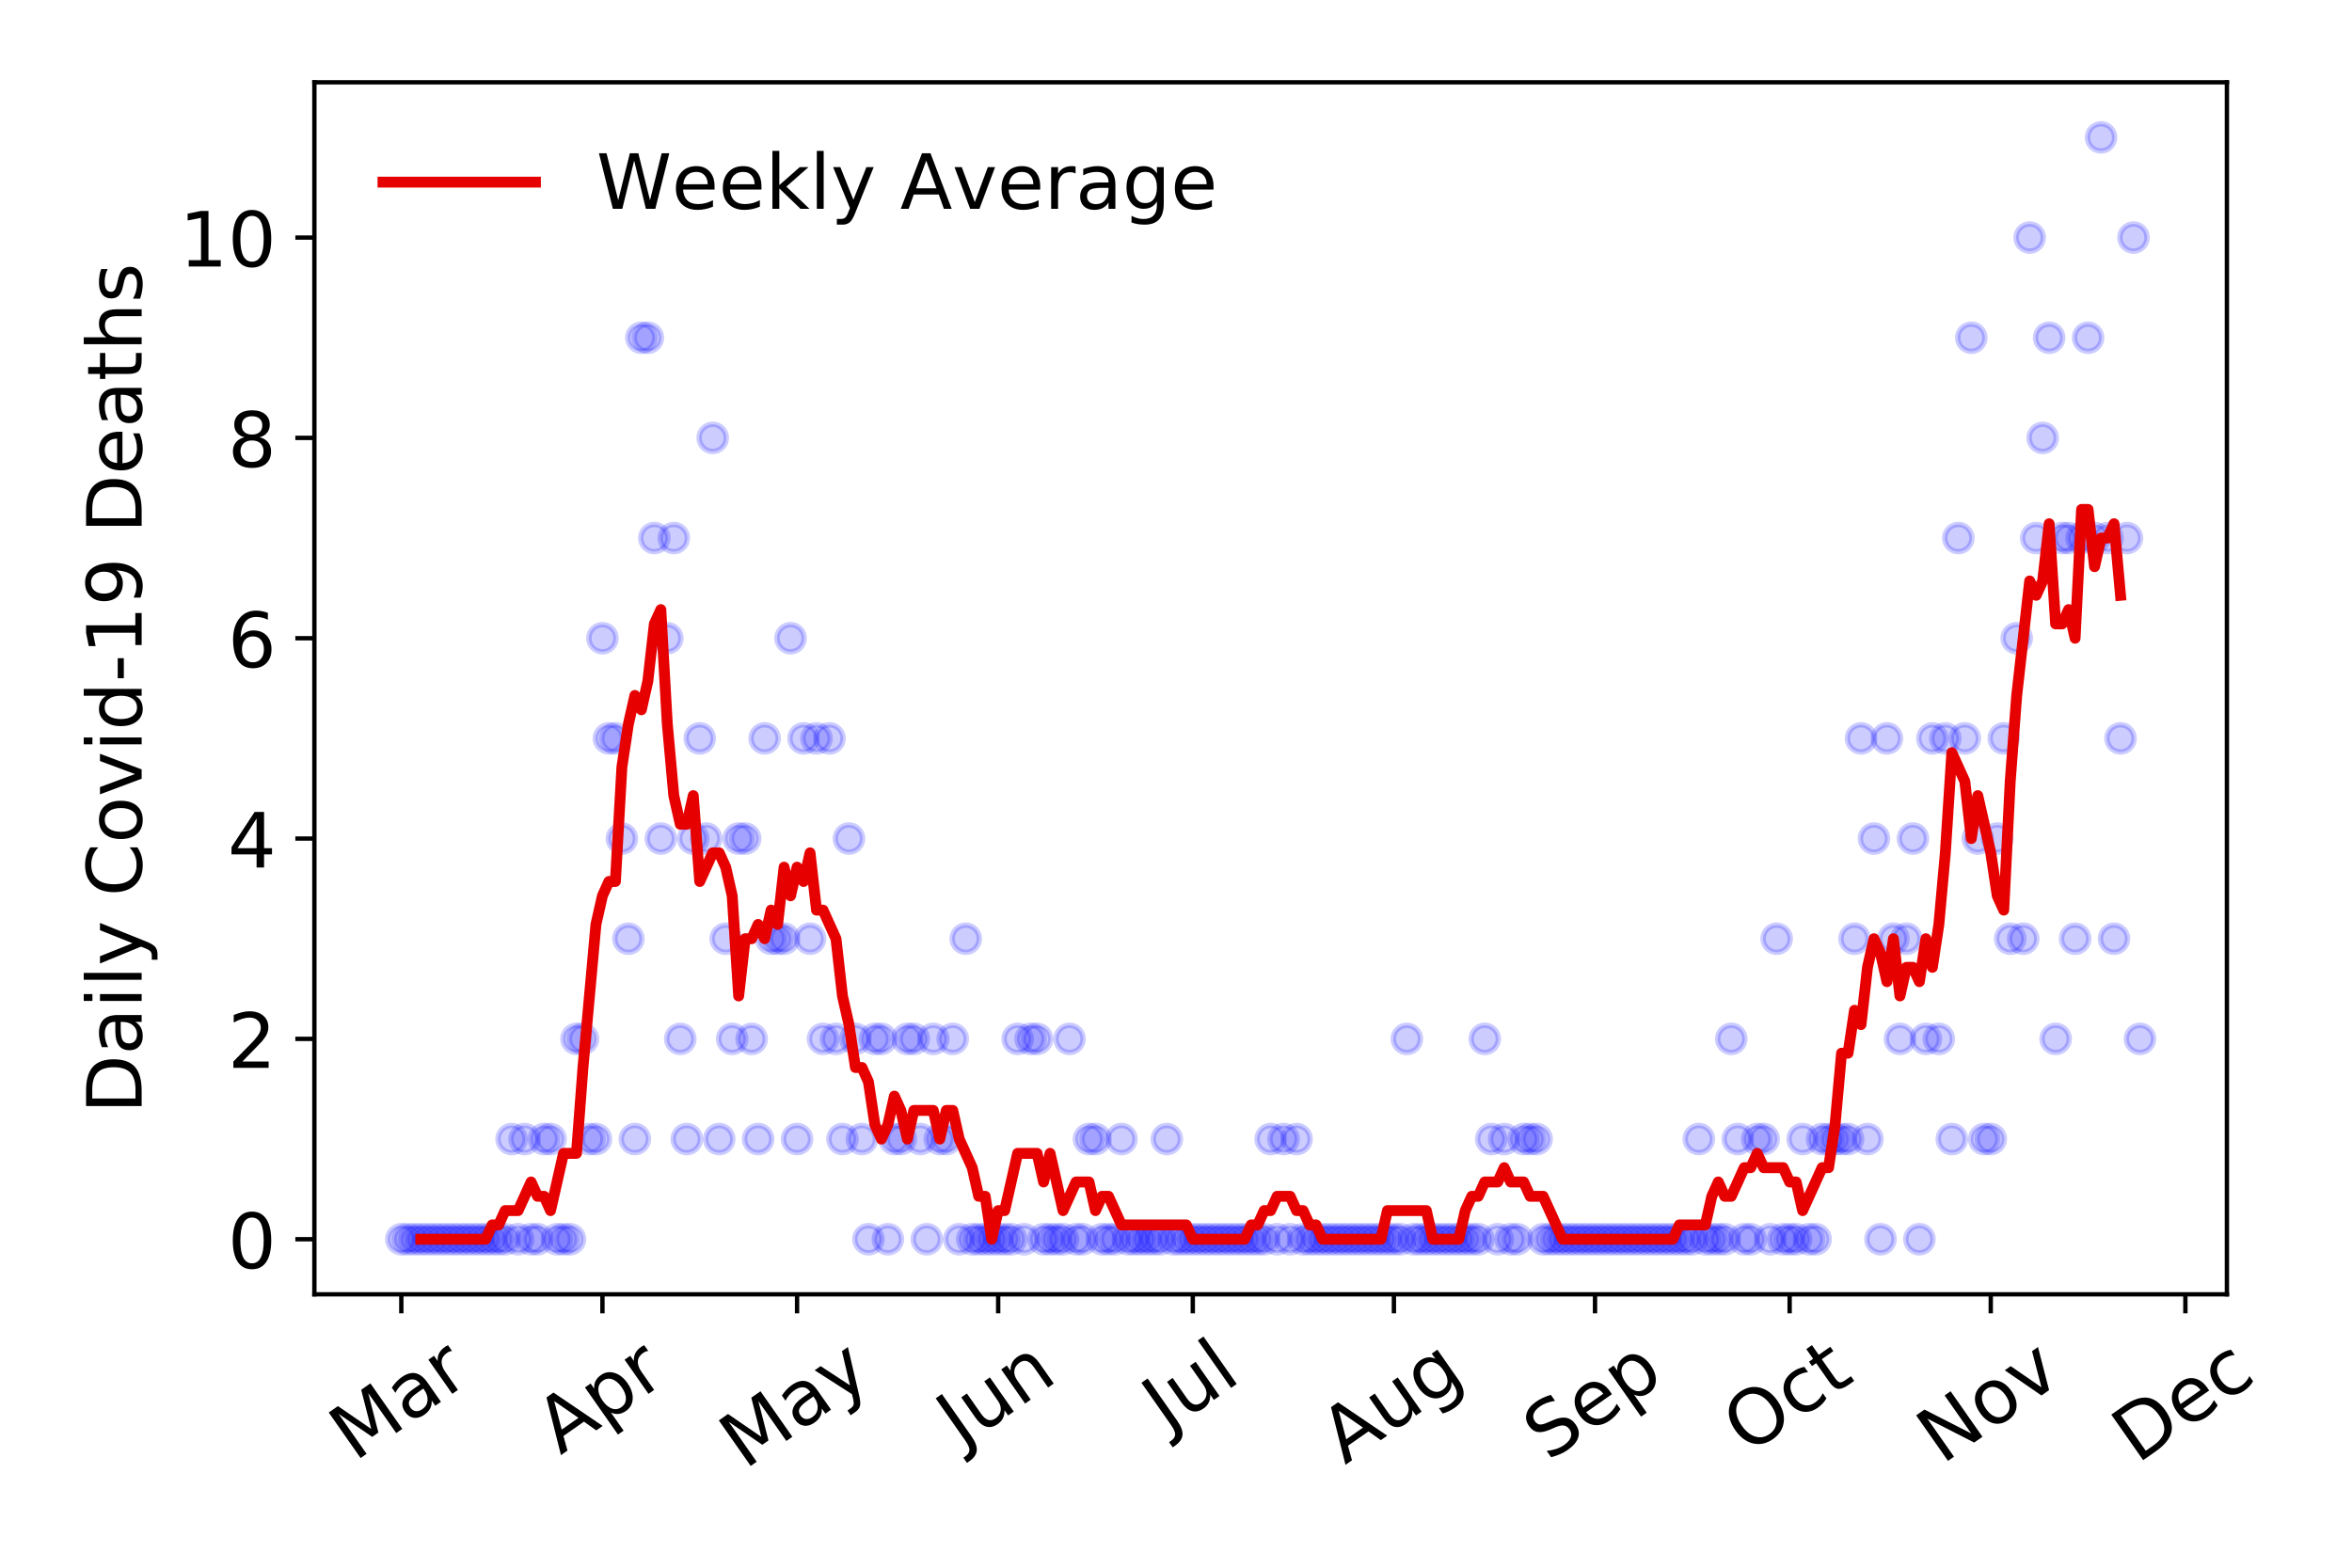 <?xml version="1.0" encoding="utf-8" standalone="no"?>
<!DOCTYPE svg PUBLIC "-//W3C//DTD SVG 1.1//EN"
  "http://www.w3.org/Graphics/SVG/1.1/DTD/svg11.dtd">
<!-- Created with matplotlib (https://matplotlib.org/) -->
<svg height="288pt" version="1.1" viewBox="0 0 432 288" width="432pt" xmlns="http://www.w3.org/2000/svg" xmlns:xlink="http://www.w3.org/1999/xlink">
 <defs>
  <style type="text/css">
*{stroke-linecap:butt;stroke-linejoin:round;}
  </style>
 </defs>
 <g id="figure_1">
  <g id="patch_1">
   <path d="M 0 288 
L 432 288 
L 432 0 
L 0 0 
z
" style="fill:#ffffff;"/>
  </g>
  <g id="axes_1">
   <g id="patch_2">
    <path d="M 57.745 237.778 
L 409.024 237.778 
L 409.024 15.12 
L 57.745 15.12 
z
" style="fill:#ffffff;"/>
   </g>
   <g id="matplotlib.axis_1">
    <g id="xtick_1">
     <g id="line2d_1">
      <defs>
       <path d="M 0 0 
L 0 3.5 
" id="m2d4db11c71" style="stroke:#000000;stroke-width:0.8;"/>
      </defs>
      <g>
       <use style="stroke:#000000;stroke-width:0.8;" x="73.712" xlink:href="#m2d4db11c71" y="237.778"/>
      </g>
     </g>
     <g id="text_1">
      <!-- Mar -->
      <defs>
       <path d="M 9.812 72.906 
L 24.516 72.906 
L 43.109 23.297 
L 61.812 72.906 
L 76.516 72.906 
L 76.516 0 
L 66.891 0 
L 66.891 64.016 
L 48.094 14.016 
L 38.188 14.016 
L 19.391 64.016 
L 19.391 0 
L 9.812 0 
z
" id="DejaVuSans-77"/>
       <path d="M 34.281 27.484 
Q 23.391 27.484 19.188 25 
Q 14.984 22.516 14.984 16.5 
Q 14.984 11.719 18.141 8.906 
Q 21.297 6.109 26.703 6.109 
Q 34.188 6.109 38.703 11.406 
Q 43.219 16.703 43.219 25.484 
L 43.219 27.484 
z
M 52.203 31.203 
L 52.203 0 
L 43.219 0 
L 43.219 8.297 
Q 40.141 3.328 35.547 0.953 
Q 30.953 -1.422 24.312 -1.422 
Q 15.922 -1.422 10.953 3.297 
Q 6 8.016 6 15.922 
Q 6 25.141 12.172 29.828 
Q 18.359 34.516 30.609 34.516 
L 43.219 34.516 
L 43.219 35.406 
Q 43.219 41.609 39.141 45 
Q 35.062 48.391 27.688 48.391 
Q 23 48.391 18.547 47.266 
Q 14.109 46.141 10.016 43.891 
L 10.016 52.203 
Q 14.938 54.109 19.578 55.047 
Q 24.219 56 28.609 56 
Q 40.484 56 46.344 49.844 
Q 52.203 43.703 52.203 31.203 
z
" id="DejaVuSans-97"/>
       <path d="M 41.109 46.297 
Q 39.594 47.172 37.812 47.578 
Q 36.031 48 33.891 48 
Q 26.266 48 22.188 43.047 
Q 18.109 38.094 18.109 28.812 
L 18.109 0 
L 9.078 0 
L 9.078 54.688 
L 18.109 54.688 
L 18.109 46.188 
Q 20.953 51.172 25.484 53.578 
Q 30.031 56 36.531 56 
Q 37.453 56 38.578 55.875 
Q 39.703 55.766 41.062 55.516 
z
" id="DejaVuSans-114"/>
      </defs>
      <g transform="translate(65.109 268.643)rotate(-35)scale(0.14 -0.14)">
       <use xlink:href="#DejaVuSans-77"/>
       <use x="86.279" xlink:href="#DejaVuSans-97"/>
       <use x="147.559" xlink:href="#DejaVuSans-114"/>
      </g>
     </g>
    </g>
    <g id="xtick_2">
     <g id="line2d_2">
      <g>
       <use style="stroke:#000000;stroke-width:0.8;" x="110.651" xlink:href="#m2d4db11c71" y="237.778"/>
      </g>
     </g>
     <g id="text_2">
      <!-- Apr -->
      <defs>
       <path d="M 34.188 63.188 
L 20.797 26.906 
L 47.609 26.906 
z
M 28.609 72.906 
L 39.797 72.906 
L 67.578 0 
L 57.328 0 
L 50.688 18.703 
L 17.828 18.703 
L 11.188 0 
L 0.781 0 
z
" id="DejaVuSans-65"/>
       <path d="M 18.109 8.203 
L 18.109 -20.797 
L 9.078 -20.797 
L 9.078 54.688 
L 18.109 54.688 
L 18.109 46.391 
Q 20.953 51.266 25.266 53.625 
Q 29.594 56 35.594 56 
Q 45.562 56 51.781 48.094 
Q 58.016 40.188 58.016 27.297 
Q 58.016 14.406 51.781 6.484 
Q 45.562 -1.422 35.594 -1.422 
Q 29.594 -1.422 25.266 0.953 
Q 20.953 3.328 18.109 8.203 
z
M 48.688 27.297 
Q 48.688 37.203 44.609 42.844 
Q 40.531 48.484 33.406 48.484 
Q 26.266 48.484 22.188 42.844 
Q 18.109 37.203 18.109 27.297 
Q 18.109 17.391 22.188 11.75 
Q 26.266 6.109 33.406 6.109 
Q 40.531 6.109 44.609 11.75 
Q 48.688 17.391 48.688 27.297 
z
" id="DejaVuSans-112"/>
      </defs>
      <g transform="translate(102.947 267.384)rotate(-35)scale(0.14 -0.14)">
       <use xlink:href="#DejaVuSans-65"/>
       <use x="68.408" xlink:href="#DejaVuSans-112"/>
       <use x="131.885" xlink:href="#DejaVuSans-114"/>
      </g>
     </g>
    </g>
    <g id="xtick_3">
     <g id="line2d_3">
      <g>
       <use style="stroke:#000000;stroke-width:0.8;" x="146.399" xlink:href="#m2d4db11c71" y="237.778"/>
      </g>
     </g>
     <g id="text_3">
      <!-- May -->
      <defs>
       <path d="M 32.172 -5.078 
Q 28.375 -14.844 24.75 -17.812 
Q 21.141 -20.797 15.094 -20.797 
L 7.906 -20.797 
L 7.906 -13.281 
L 13.188 -13.281 
Q 16.891 -13.281 18.938 -11.516 
Q 21 -9.766 23.484 -3.219 
L 25.094 0.875 
L 2.984 54.688 
L 12.5 54.688 
L 29.594 11.922 
L 46.688 54.688 
L 56.203 54.688 
z
" id="DejaVuSans-121"/>
      </defs>
      <g transform="translate(136.759 270.094)rotate(-35)scale(0.14 -0.14)">
       <use xlink:href="#DejaVuSans-77"/>
       <use x="86.279" xlink:href="#DejaVuSans-97"/>
       <use x="147.559" xlink:href="#DejaVuSans-121"/>
      </g>
     </g>
    </g>
    <g id="xtick_4">
     <g id="line2d_4">
      <g>
       <use style="stroke:#000000;stroke-width:0.8;" x="183.338" xlink:href="#m2d4db11c71" y="237.778"/>
      </g>
     </g>
     <g id="text_4">
      <!-- Jun -->
      <defs>
       <path d="M 9.812 72.906 
L 19.672 72.906 
L 19.672 5.078 
Q 19.672 -8.109 14.672 -14.062 
Q 9.672 -20.016 -1.422 -20.016 
L -5.172 -20.016 
L -5.172 -11.719 
L -2.094 -11.719 
Q 4.438 -11.719 7.125 -8.047 
Q 9.812 -4.391 9.812 5.078 
z
" id="DejaVuSans-74"/>
       <path d="M 8.5 21.578 
L 8.5 54.688 
L 17.484 54.688 
L 17.484 21.922 
Q 17.484 14.156 20.5 10.266 
Q 23.531 6.391 29.594 6.391 
Q 36.859 6.391 41.078 11.031 
Q 45.312 15.672 45.312 23.688 
L 45.312 54.688 
L 54.297 54.688 
L 54.297 0 
L 45.312 0 
L 45.312 8.406 
Q 42.047 3.422 37.719 1 
Q 33.406 -1.422 27.688 -1.422 
Q 18.266 -1.422 13.375 4.438 
Q 8.5 10.297 8.5 21.578 
z
M 31.109 56 
z
" id="DejaVuSans-117"/>
       <path d="M 54.891 33.016 
L 54.891 0 
L 45.906 0 
L 45.906 32.719 
Q 45.906 40.484 42.875 44.328 
Q 39.844 48.188 33.797 48.188 
Q 26.516 48.188 22.312 43.547 
Q 18.109 38.922 18.109 30.906 
L 18.109 0 
L 9.078 0 
L 9.078 54.688 
L 18.109 54.688 
L 18.109 46.188 
Q 21.344 51.125 25.703 53.562 
Q 30.078 56 35.797 56 
Q 45.219 56 50.047 50.172 
Q 54.891 44.344 54.891 33.016 
z
" id="DejaVuSans-110"/>
      </defs>
      <g transform="translate(176.594 266.039)rotate(-35)scale(0.14 -0.14)">
       <use xlink:href="#DejaVuSans-74"/>
       <use x="29.492" xlink:href="#DejaVuSans-117"/>
       <use x="92.871" xlink:href="#DejaVuSans-110"/>
      </g>
     </g>
    </g>
    <g id="xtick_5">
     <g id="line2d_5">
      <g>
       <use style="stroke:#000000;stroke-width:0.8;" x="219.085" xlink:href="#m2d4db11c71" y="237.778"/>
      </g>
     </g>
     <g id="text_5">
      <!-- Jul -->
      <defs>
       <path d="M 9.422 75.984 
L 18.406 75.984 
L 18.406 0 
L 9.422 0 
z
" id="DejaVuSans-108"/>
      </defs>
      <g transform="translate(214.383 263.181)rotate(-35)scale(0.14 -0.14)">
       <use xlink:href="#DejaVuSans-74"/>
       <use x="29.492" xlink:href="#DejaVuSans-117"/>
       <use x="92.871" xlink:href="#DejaVuSans-108"/>
      </g>
     </g>
    </g>
    <g id="xtick_6">
     <g id="line2d_6">
      <g>
       <use style="stroke:#000000;stroke-width:0.8;" x="256.024" xlink:href="#m2d4db11c71" y="237.778"/>
      </g>
     </g>
     <g id="text_6">
      <!-- Aug -->
      <defs>
       <path d="M 45.406 27.984 
Q 45.406 37.75 41.375 43.109 
Q 37.359 48.484 30.078 48.484 
Q 22.859 48.484 18.828 43.109 
Q 14.797 37.75 14.797 27.984 
Q 14.797 18.266 18.828 12.891 
Q 22.859 7.516 30.078 7.516 
Q 37.359 7.516 41.375 12.891 
Q 45.406 18.266 45.406 27.984 
z
M 54.391 6.781 
Q 54.391 -7.172 48.188 -13.984 
Q 42 -20.797 29.203 -20.797 
Q 24.469 -20.797 20.266 -20.094 
Q 16.062 -19.391 12.109 -17.922 
L 12.109 -9.188 
Q 16.062 -11.328 19.922 -12.344 
Q 23.781 -13.375 27.781 -13.375 
Q 36.625 -13.375 41.016 -8.766 
Q 45.406 -4.156 45.406 5.172 
L 45.406 9.625 
Q 42.625 4.781 38.281 2.391 
Q 33.938 0 27.875 0 
Q 17.828 0 11.672 7.656 
Q 5.516 15.328 5.516 27.984 
Q 5.516 40.672 11.672 48.328 
Q 17.828 56 27.875 56 
Q 33.938 56 38.281 53.609 
Q 42.625 51.219 45.406 46.391 
L 45.406 54.688 
L 54.391 54.688 
z
" id="DejaVuSans-103"/>
      </defs>
      <g transform="translate(247.044 269.172)rotate(-35)scale(0.14 -0.14)">
       <use xlink:href="#DejaVuSans-65"/>
       <use x="68.408" xlink:href="#DejaVuSans-117"/>
       <use x="131.787" xlink:href="#DejaVuSans-103"/>
      </g>
     </g>
    </g>
    <g id="xtick_7">
     <g id="line2d_7">
      <g>
       <use style="stroke:#000000;stroke-width:0.8;" x="292.963" xlink:href="#m2d4db11c71" y="237.778"/>
      </g>
     </g>
     <g id="text_7">
      <!-- Sep -->
      <defs>
       <path d="M 53.516 70.516 
L 53.516 60.891 
Q 47.906 63.578 42.922 64.891 
Q 37.938 66.219 33.297 66.219 
Q 25.25 66.219 20.875 63.094 
Q 16.5 59.969 16.5 54.203 
Q 16.5 49.359 19.406 46.891 
Q 22.312 44.438 30.422 42.922 
L 36.375 41.703 
Q 47.406 39.594 52.656 34.297 
Q 57.906 29 57.906 20.125 
Q 57.906 9.516 50.797 4.047 
Q 43.703 -1.422 29.984 -1.422 
Q 24.812 -1.422 18.969 -0.25 
Q 13.141 0.922 6.891 3.219 
L 6.891 13.375 
Q 12.891 10.016 18.656 8.297 
Q 24.422 6.594 29.984 6.594 
Q 38.422 6.594 43.016 9.906 
Q 47.609 13.234 47.609 19.391 
Q 47.609 24.75 44.312 27.781 
Q 41.016 30.812 33.5 32.328 
L 27.484 33.5 
Q 16.453 35.688 11.516 40.375 
Q 6.594 45.062 6.594 53.422 
Q 6.594 63.094 13.406 68.656 
Q 20.219 74.219 32.172 74.219 
Q 37.312 74.219 42.625 73.281 
Q 47.953 72.359 53.516 70.516 
z
" id="DejaVuSans-83"/>
       <path d="M 56.203 29.594 
L 56.203 25.203 
L 14.891 25.203 
Q 15.484 15.922 20.484 11.062 
Q 25.484 6.203 34.422 6.203 
Q 39.594 6.203 44.453 7.469 
Q 49.312 8.734 54.109 11.281 
L 54.109 2.781 
Q 49.266 0.734 44.188 -0.344 
Q 39.109 -1.422 33.891 -1.422 
Q 20.797 -1.422 13.156 6.188 
Q 5.516 13.812 5.516 26.812 
Q 5.516 40.234 12.766 48.109 
Q 20.016 56 32.328 56 
Q 43.359 56 49.781 48.891 
Q 56.203 41.797 56.203 29.594 
z
M 47.219 32.234 
Q 47.125 39.594 43.094 43.984 
Q 39.062 48.391 32.422 48.391 
Q 24.906 48.391 20.391 44.141 
Q 15.875 39.891 15.188 32.172 
z
" id="DejaVuSans-101"/>
      </defs>
      <g transform="translate(284.371 268.629)rotate(-35)scale(0.14 -0.14)">
       <use xlink:href="#DejaVuSans-83"/>
       <use x="63.477" xlink:href="#DejaVuSans-101"/>
       <use x="125" xlink:href="#DejaVuSans-112"/>
      </g>
     </g>
    </g>
    <g id="xtick_8">
     <g id="line2d_8">
      <g>
       <use style="stroke:#000000;stroke-width:0.8;" x="328.711" xlink:href="#m2d4db11c71" y="237.778"/>
      </g>
     </g>
     <g id="text_8">
      <!-- Oct -->
      <defs>
       <path d="M 39.406 66.219 
Q 28.656 66.219 22.328 58.203 
Q 16.016 50.203 16.016 36.375 
Q 16.016 22.609 22.328 14.594 
Q 28.656 6.594 39.406 6.594 
Q 50.141 6.594 56.422 14.594 
Q 62.703 22.609 62.703 36.375 
Q 62.703 50.203 56.422 58.203 
Q 50.141 66.219 39.406 66.219 
z
M 39.406 74.219 
Q 54.734 74.219 63.906 63.938 
Q 73.094 53.656 73.094 36.375 
Q 73.094 19.141 63.906 8.859 
Q 54.734 -1.422 39.406 -1.422 
Q 24.031 -1.422 14.812 8.828 
Q 5.609 19.094 5.609 36.375 
Q 5.609 53.656 14.812 63.938 
Q 24.031 74.219 39.406 74.219 
z
" id="DejaVuSans-79"/>
       <path d="M 48.781 52.594 
L 48.781 44.188 
Q 44.969 46.297 41.141 47.344 
Q 37.312 48.391 33.406 48.391 
Q 24.656 48.391 19.812 42.844 
Q 14.984 37.312 14.984 27.297 
Q 14.984 17.281 19.812 11.734 
Q 24.656 6.203 33.406 6.203 
Q 37.312 6.203 41.141 7.25 
Q 44.969 8.297 48.781 10.406 
L 48.781 2.094 
Q 45.016 0.344 40.984 -0.531 
Q 36.969 -1.422 32.422 -1.422 
Q 20.062 -1.422 12.781 6.344 
Q 5.516 14.109 5.516 27.297 
Q 5.516 40.672 12.859 48.328 
Q 20.219 56 33.016 56 
Q 37.156 56 41.109 55.141 
Q 45.062 54.297 48.781 52.594 
z
" id="DejaVuSans-99"/>
       <path d="M 18.312 70.219 
L 18.312 54.688 
L 36.812 54.688 
L 36.812 47.703 
L 18.312 47.703 
L 18.312 18.016 
Q 18.312 11.328 20.141 9.422 
Q 21.969 7.516 27.594 7.516 
L 36.812 7.516 
L 36.812 0 
L 27.594 0 
Q 17.188 0 13.234 3.875 
Q 9.281 7.766 9.281 18.016 
L 9.281 47.703 
L 2.688 47.703 
L 2.688 54.688 
L 9.281 54.688 
L 9.281 70.219 
z
" id="DejaVuSans-116"/>
      </defs>
      <g transform="translate(321.012 267.377)rotate(-35)scale(0.14 -0.14)">
       <use xlink:href="#DejaVuSans-79"/>
       <use x="78.711" xlink:href="#DejaVuSans-99"/>
       <use x="133.691" xlink:href="#DejaVuSans-116"/>
      </g>
     </g>
    </g>
    <g id="xtick_9">
     <g id="line2d_9">
      <g>
       <use style="stroke:#000000;stroke-width:0.8;" x="365.65" xlink:href="#m2d4db11c71" y="237.778"/>
      </g>
     </g>
     <g id="text_9">
      <!-- Nov -->
      <defs>
       <path d="M 9.812 72.906 
L 23.094 72.906 
L 55.422 11.922 
L 55.422 72.906 
L 64.984 72.906 
L 64.984 0 
L 51.703 0 
L 19.391 60.984 
L 19.391 0 
L 9.812 0 
z
" id="DejaVuSans-78"/>
       <path d="M 30.609 48.391 
Q 23.391 48.391 19.188 42.75 
Q 14.984 37.109 14.984 27.297 
Q 14.984 17.484 19.156 11.844 
Q 23.344 6.203 30.609 6.203 
Q 37.797 6.203 41.984 11.859 
Q 46.188 17.531 46.188 27.297 
Q 46.188 37.016 41.984 42.703 
Q 37.797 48.391 30.609 48.391 
z
M 30.609 56 
Q 42.328 56 49.016 48.375 
Q 55.719 40.766 55.719 27.297 
Q 55.719 13.875 49.016 6.219 
Q 42.328 -1.422 30.609 -1.422 
Q 18.844 -1.422 12.172 6.219 
Q 5.516 13.875 5.516 27.297 
Q 5.516 40.766 12.172 48.375 
Q 18.844 56 30.609 56 
z
" id="DejaVuSans-111"/>
       <path d="M 2.984 54.688 
L 12.5 54.688 
L 29.594 8.797 
L 46.688 54.688 
L 56.203 54.688 
L 35.688 0 
L 23.484 0 
z
" id="DejaVuSans-118"/>
      </defs>
      <g transform="translate(356.674 269.166)rotate(-35)scale(0.14 -0.14)">
       <use xlink:href="#DejaVuSans-78"/>
       <use x="74.805" xlink:href="#DejaVuSans-111"/>
       <use x="135.986" xlink:href="#DejaVuSans-118"/>
      </g>
     </g>
    </g>
    <g id="xtick_10">
     <g id="line2d_10">
      <g>
       <use style="stroke:#000000;stroke-width:0.8;" x="401.397" xlink:href="#m2d4db11c71" y="237.778"/>
      </g>
     </g>
     <g id="text_10">
      <!-- Dec -->
      <defs>
       <path d="M 19.672 64.797 
L 19.672 8.109 
L 31.594 8.109 
Q 46.688 8.109 53.688 14.938 
Q 60.688 21.781 60.688 36.531 
Q 60.688 51.172 53.688 57.984 
Q 46.688 64.797 31.594 64.797 
z
M 9.812 72.906 
L 30.078 72.906 
Q 51.266 72.906 61.172 64.094 
Q 71.094 55.281 71.094 36.531 
Q 71.094 17.672 61.125 8.828 
Q 51.172 0 30.078 0 
L 9.812 0 
z
" id="DejaVuSans-68"/>
      </defs>
      <g transform="translate(392.517 269.032)rotate(-35)scale(0.14 -0.14)">
       <use xlink:href="#DejaVuSans-68"/>
       <use x="77.002" xlink:href="#DejaVuSans-101"/>
       <use x="138.525" xlink:href="#DejaVuSans-99"/>
      </g>
     </g>
    </g>
   </g>
   <g id="matplotlib.axis_2">
    <g id="ytick_1">
     <g id="line2d_11">
      <defs>
       <path d="M 0 0 
L -3.5 0 
" id="m8ed7c42ab8" style="stroke:#000000;stroke-width:0.8;"/>
      </defs>
      <g>
       <use style="stroke:#000000;stroke-width:0.8;" x="57.745" xlink:href="#m8ed7c42ab8" y="227.657"/>
      </g>
     </g>
     <g id="text_11">
      <!-- 0 -->
      <defs>
       <path d="M 31.781 66.406 
Q 24.172 66.406 20.328 58.906 
Q 16.5 51.422 16.5 36.375 
Q 16.5 21.391 20.328 13.891 
Q 24.172 6.391 31.781 6.391 
Q 39.453 6.391 43.281 13.891 
Q 47.125 21.391 47.125 36.375 
Q 47.125 51.422 43.281 58.906 
Q 39.453 66.406 31.781 66.406 
z
M 31.781 74.219 
Q 44.047 74.219 50.516 64.516 
Q 56.984 54.828 56.984 36.375 
Q 56.984 17.969 50.516 8.266 
Q 44.047 -1.422 31.781 -1.422 
Q 19.531 -1.422 13.062 8.266 
Q 6.594 17.969 6.594 36.375 
Q 6.594 54.828 13.062 64.516 
Q 19.531 74.219 31.781 74.219 
z
" id="DejaVuSans-48"/>
      </defs>
      <g transform="translate(41.837 232.976)scale(0.14 -0.14)">
       <use xlink:href="#DejaVuSans-48"/>
      </g>
     </g>
    </g>
    <g id="ytick_2">
     <g id="line2d_12">
      <g>
       <use style="stroke:#000000;stroke-width:0.8;" x="57.745" xlink:href="#m8ed7c42ab8" y="190.854"/>
      </g>
     </g>
     <g id="text_12">
      <!-- 2 -->
      <defs>
       <path d="M 19.188 8.297 
L 53.609 8.297 
L 53.609 0 
L 7.328 0 
L 7.328 8.297 
Q 12.938 14.109 22.625 23.891 
Q 32.328 33.688 34.812 36.531 
Q 39.547 41.844 41.422 45.531 
Q 43.312 49.219 43.312 52.781 
Q 43.312 58.594 39.234 62.25 
Q 35.156 65.922 28.609 65.922 
Q 23.969 65.922 18.812 64.312 
Q 13.672 62.703 7.812 59.422 
L 7.812 69.391 
Q 13.766 71.781 18.938 73 
Q 24.125 74.219 28.422 74.219 
Q 39.75 74.219 46.484 68.547 
Q 53.219 62.891 53.219 53.422 
Q 53.219 48.922 51.531 44.891 
Q 49.859 40.875 45.406 35.406 
Q 44.188 33.984 37.641 27.219 
Q 31.109 20.453 19.188 8.297 
z
" id="DejaVuSans-50"/>
      </defs>
      <g transform="translate(41.837 196.173)scale(0.14 -0.14)">
       <use xlink:href="#DejaVuSans-50"/>
      </g>
     </g>
    </g>
    <g id="ytick_3">
     <g id="line2d_13">
      <g>
       <use style="stroke:#000000;stroke-width:0.8;" x="57.745" xlink:href="#m8ed7c42ab8" y="154.051"/>
      </g>
     </g>
     <g id="text_13">
      <!-- 4 -->
      <defs>
       <path d="M 37.797 64.312 
L 12.891 25.391 
L 37.797 25.391 
z
M 35.203 72.906 
L 47.609 72.906 
L 47.609 25.391 
L 58.016 25.391 
L 58.016 17.188 
L 47.609 17.188 
L 47.609 0 
L 37.797 0 
L 37.797 17.188 
L 4.891 17.188 
L 4.891 26.703 
z
" id="DejaVuSans-52"/>
      </defs>
      <g transform="translate(41.837 159.37)scale(0.14 -0.14)">
       <use xlink:href="#DejaVuSans-52"/>
      </g>
     </g>
    </g>
    <g id="ytick_4">
     <g id="line2d_14">
      <g>
       <use style="stroke:#000000;stroke-width:0.8;" x="57.745" xlink:href="#m8ed7c42ab8" y="117.248"/>
      </g>
     </g>
     <g id="text_14">
      <!-- 6 -->
      <defs>
       <path d="M 33.016 40.375 
Q 26.375 40.375 22.484 35.828 
Q 18.609 31.297 18.609 23.391 
Q 18.609 15.531 22.484 10.953 
Q 26.375 6.391 33.016 6.391 
Q 39.656 6.391 43.531 10.953 
Q 47.406 15.531 47.406 23.391 
Q 47.406 31.297 43.531 35.828 
Q 39.656 40.375 33.016 40.375 
z
M 52.594 71.297 
L 52.594 62.312 
Q 48.875 64.062 45.094 64.984 
Q 41.312 65.922 37.594 65.922 
Q 27.828 65.922 22.672 59.328 
Q 17.531 52.734 16.797 39.406 
Q 19.672 43.656 24.016 45.922 
Q 28.375 48.188 33.594 48.188 
Q 44.578 48.188 50.953 41.516 
Q 57.328 34.859 57.328 23.391 
Q 57.328 12.156 50.688 5.359 
Q 44.047 -1.422 33.016 -1.422 
Q 20.359 -1.422 13.672 8.266 
Q 6.984 17.969 6.984 36.375 
Q 6.984 53.656 15.188 63.938 
Q 23.391 74.219 37.203 74.219 
Q 40.922 74.219 44.703 73.484 
Q 48.484 72.75 52.594 71.297 
z
" id="DejaVuSans-54"/>
      </defs>
      <g transform="translate(41.837 122.567)scale(0.14 -0.14)">
       <use xlink:href="#DejaVuSans-54"/>
      </g>
     </g>
    </g>
    <g id="ytick_5">
     <g id="line2d_15">
      <g>
       <use style="stroke:#000000;stroke-width:0.8;" x="57.745" xlink:href="#m8ed7c42ab8" y="80.445"/>
      </g>
     </g>
     <g id="text_15">
      <!-- 8 -->
      <defs>
       <path d="M 31.781 34.625 
Q 24.75 34.625 20.719 30.859 
Q 16.703 27.094 16.703 20.516 
Q 16.703 13.922 20.719 10.156 
Q 24.75 6.391 31.781 6.391 
Q 38.812 6.391 42.859 10.172 
Q 46.922 13.969 46.922 20.516 
Q 46.922 27.094 42.891 30.859 
Q 38.875 34.625 31.781 34.625 
z
M 21.922 38.812 
Q 15.578 40.375 12.031 44.719 
Q 8.5 49.078 8.5 55.328 
Q 8.5 64.062 14.719 69.141 
Q 20.953 74.219 31.781 74.219 
Q 42.672 74.219 48.875 69.141 
Q 55.078 64.062 55.078 55.328 
Q 55.078 49.078 51.531 44.719 
Q 48 40.375 41.703 38.812 
Q 48.828 37.156 52.797 32.312 
Q 56.781 27.484 56.781 20.516 
Q 56.781 9.906 50.312 4.234 
Q 43.844 -1.422 31.781 -1.422 
Q 19.734 -1.422 13.25 4.234 
Q 6.781 9.906 6.781 20.516 
Q 6.781 27.484 10.781 32.312 
Q 14.797 37.156 21.922 38.812 
z
M 18.312 54.391 
Q 18.312 48.734 21.844 45.562 
Q 25.391 42.391 31.781 42.391 
Q 38.141 42.391 41.719 45.562 
Q 45.312 48.734 45.312 54.391 
Q 45.312 60.062 41.719 63.234 
Q 38.141 66.406 31.781 66.406 
Q 25.391 66.406 21.844 63.234 
Q 18.312 60.062 18.312 54.391 
z
" id="DejaVuSans-56"/>
      </defs>
      <g transform="translate(41.837 85.764)scale(0.14 -0.14)">
       <use xlink:href="#DejaVuSans-56"/>
      </g>
     </g>
    </g>
    <g id="ytick_6">
     <g id="line2d_16">
      <g>
       <use style="stroke:#000000;stroke-width:0.8;" x="57.745" xlink:href="#m8ed7c42ab8" y="43.642"/>
      </g>
     </g>
     <g id="text_16">
      <!-- 10 -->
      <defs>
       <path d="M 12.406 8.297 
L 28.516 8.297 
L 28.516 63.922 
L 10.984 60.406 
L 10.984 69.391 
L 28.422 72.906 
L 38.281 72.906 
L 38.281 8.297 
L 54.391 8.297 
L 54.391 0 
L 12.406 0 
z
" id="DejaVuSans-49"/>
      </defs>
      <g transform="translate(32.93 48.961)scale(0.14 -0.14)">
       <use xlink:href="#DejaVuSans-49"/>
       <use x="63.623" xlink:href="#DejaVuSans-48"/>
      </g>
     </g>
    </g>
    <g id="text_17">
     <!-- Daily Covid-19 Deaths -->
     <defs>
      <path d="M 9.422 54.688 
L 18.406 54.688 
L 18.406 0 
L 9.422 0 
z
M 9.422 75.984 
L 18.406 75.984 
L 18.406 64.594 
L 9.422 64.594 
z
" id="DejaVuSans-105"/>
      <path id="DejaVuSans-32"/>
      <path d="M 64.406 67.281 
L 64.406 56.891 
Q 59.422 61.531 53.781 63.812 
Q 48.141 66.109 41.797 66.109 
Q 29.297 66.109 22.656 58.469 
Q 16.016 50.828 16.016 36.375 
Q 16.016 21.969 22.656 14.328 
Q 29.297 6.688 41.797 6.688 
Q 48.141 6.688 53.781 8.984 
Q 59.422 11.281 64.406 15.922 
L 64.406 5.609 
Q 59.234 2.094 53.438 0.328 
Q 47.656 -1.422 41.219 -1.422 
Q 24.656 -1.422 15.125 8.703 
Q 5.609 18.844 5.609 36.375 
Q 5.609 53.953 15.125 64.078 
Q 24.656 74.219 41.219 74.219 
Q 47.75 74.219 53.531 72.484 
Q 59.328 70.75 64.406 67.281 
z
" id="DejaVuSans-67"/>
      <path d="M 45.406 46.391 
L 45.406 75.984 
L 54.391 75.984 
L 54.391 0 
L 45.406 0 
L 45.406 8.203 
Q 42.578 3.328 38.25 0.953 
Q 33.938 -1.422 27.875 -1.422 
Q 17.969 -1.422 11.734 6.484 
Q 5.516 14.406 5.516 27.297 
Q 5.516 40.188 11.734 48.094 
Q 17.969 56 27.875 56 
Q 33.938 56 38.25 53.625 
Q 42.578 51.266 45.406 46.391 
z
M 14.797 27.297 
Q 14.797 17.391 18.875 11.75 
Q 22.953 6.109 30.078 6.109 
Q 37.203 6.109 41.297 11.75 
Q 45.406 17.391 45.406 27.297 
Q 45.406 37.203 41.297 42.844 
Q 37.203 48.484 30.078 48.484 
Q 22.953 48.484 18.875 42.844 
Q 14.797 37.203 14.797 27.297 
z
" id="DejaVuSans-100"/>
      <path d="M 4.891 31.391 
L 31.203 31.391 
L 31.203 23.391 
L 4.891 23.391 
z
" id="DejaVuSans-45"/>
      <path d="M 10.984 1.516 
L 10.984 10.5 
Q 14.703 8.734 18.5 7.812 
Q 22.312 6.891 25.984 6.891 
Q 35.75 6.891 40.891 13.453 
Q 46.047 20.016 46.781 33.406 
Q 43.953 29.203 39.594 26.953 
Q 35.25 24.703 29.984 24.703 
Q 19.047 24.703 12.672 31.312 
Q 6.297 37.938 6.297 49.422 
Q 6.297 60.641 12.938 67.422 
Q 19.578 74.219 30.609 74.219 
Q 43.266 74.219 49.922 64.516 
Q 56.594 54.828 56.594 36.375 
Q 56.594 19.141 48.406 8.859 
Q 40.234 -1.422 26.422 -1.422 
Q 22.703 -1.422 18.891 -0.688 
Q 15.094 0.047 10.984 1.516 
z
M 30.609 32.422 
Q 37.25 32.422 41.125 36.953 
Q 45.016 41.5 45.016 49.422 
Q 45.016 57.281 41.125 61.844 
Q 37.25 66.406 30.609 66.406 
Q 23.969 66.406 20.094 61.844 
Q 16.219 57.281 16.219 49.422 
Q 16.219 41.5 20.094 36.953 
Q 23.969 32.422 30.609 32.422 
z
" id="DejaVuSans-57"/>
      <path d="M 54.891 33.016 
L 54.891 0 
L 45.906 0 
L 45.906 32.719 
Q 45.906 40.484 42.875 44.328 
Q 39.844 48.188 33.797 48.188 
Q 26.516 48.188 22.312 43.547 
Q 18.109 38.922 18.109 30.906 
L 18.109 0 
L 9.078 0 
L 9.078 75.984 
L 18.109 75.984 
L 18.109 46.188 
Q 21.344 51.125 25.703 53.562 
Q 30.078 56 35.797 56 
Q 45.219 56 50.047 50.172 
Q 54.891 44.344 54.891 33.016 
z
" id="DejaVuSans-104"/>
      <path d="M 44.281 53.078 
L 44.281 44.578 
Q 40.484 46.531 36.375 47.5 
Q 32.281 48.484 27.875 48.484 
Q 21.188 48.484 17.844 46.438 
Q 14.5 44.391 14.5 40.281 
Q 14.5 37.156 16.891 35.375 
Q 19.281 33.594 26.516 31.984 
L 29.594 31.297 
Q 39.156 29.25 43.188 25.516 
Q 47.219 21.781 47.219 15.094 
Q 47.219 7.469 41.188 3.016 
Q 35.156 -1.422 24.609 -1.422 
Q 20.219 -1.422 15.453 -0.562 
Q 10.688 0.297 5.422 2 
L 5.422 11.281 
Q 10.406 8.688 15.234 7.391 
Q 20.062 6.109 24.812 6.109 
Q 31.156 6.109 34.562 8.281 
Q 37.984 10.453 37.984 14.406 
Q 37.984 18.062 35.516 20.016 
Q 33.062 21.969 24.703 23.781 
L 21.578 24.516 
Q 13.234 26.266 9.516 29.906 
Q 5.812 33.547 5.812 39.891 
Q 5.812 47.609 11.281 51.797 
Q 16.75 56 26.812 56 
Q 31.781 56 36.172 55.266 
Q 40.578 54.547 44.281 53.078 
z
" id="DejaVuSans-115"/>
     </defs>
     <g transform="translate(26.018 204.56)rotate(-90)scale(0.14 -0.14)">
      <use xlink:href="#DejaVuSans-68"/>
      <use x="77.002" xlink:href="#DejaVuSans-97"/>
      <use x="138.281" xlink:href="#DejaVuSans-105"/>
      <use x="166.064" xlink:href="#DejaVuSans-108"/>
      <use x="193.848" xlink:href="#DejaVuSans-121"/>
      <use x="253.027" xlink:href="#DejaVuSans-32"/>
      <use x="284.814" xlink:href="#DejaVuSans-67"/>
      <use x="354.639" xlink:href="#DejaVuSans-111"/>
      <use x="415.82" xlink:href="#DejaVuSans-118"/>
      <use x="475" xlink:href="#DejaVuSans-105"/>
      <use x="502.783" xlink:href="#DejaVuSans-100"/>
      <use x="566.26" xlink:href="#DejaVuSans-45"/>
      <use x="602.344" xlink:href="#DejaVuSans-49"/>
      <use x="665.967" xlink:href="#DejaVuSans-57"/>
      <use x="729.59" xlink:href="#DejaVuSans-32"/>
      <use x="761.377" xlink:href="#DejaVuSans-68"/>
      <use x="838.379" xlink:href="#DejaVuSans-101"/>
      <use x="899.902" xlink:href="#DejaVuSans-97"/>
      <use x="961.182" xlink:href="#DejaVuSans-116"/>
      <use x="1000.391" xlink:href="#DejaVuSans-104"/>
      <use x="1063.77" xlink:href="#DejaVuSans-115"/>
     </g>
    </g>
   </g>
   <g id="line2d_17">
    <defs>
     <path d="M 0 2.5 
C 0.663 2.5 1.299 2.237 1.768 1.768 
C 2.237 1.299 2.5 0.663 2.5 0 
C 2.5 -0.663 2.237 -1.299 1.768 -1.768 
C 1.299 -2.237 0.663 -2.5 0 -2.5 
C -0.663 -2.5 -1.299 -2.237 -1.768 -1.768 
C -2.237 -1.299 -2.5 -0.663 -2.5 0 
C -2.5 0.663 -2.237 1.299 -1.768 1.768 
C -1.299 2.237 -0.663 2.5 0 2.5 
z
" id="mde622a25db" style="stroke:#0000ff;stroke-opacity:0.2;"/>
    </defs>
    <g clip-path="url(#p216c8933b8)">
     <use style="fill:#0000ff;fill-opacity:0.2;stroke:#0000ff;stroke-opacity:0.2;" x="73.712" xlink:href="#mde622a25db" y="227.657"/>
     <use style="fill:#0000ff;fill-opacity:0.2;stroke:#0000ff;stroke-opacity:0.2;" x="74.904" xlink:href="#mde622a25db" y="227.657"/>
     <use style="fill:#0000ff;fill-opacity:0.2;stroke:#0000ff;stroke-opacity:0.2;" x="76.095" xlink:href="#mde622a25db" y="227.657"/>
     <use style="fill:#0000ff;fill-opacity:0.2;stroke:#0000ff;stroke-opacity:0.2;" x="77.287" xlink:href="#mde622a25db" y="227.657"/>
     <use style="fill:#0000ff;fill-opacity:0.2;stroke:#0000ff;stroke-opacity:0.2;" x="78.479" xlink:href="#mde622a25db" y="227.657"/>
     <use style="fill:#0000ff;fill-opacity:0.2;stroke:#0000ff;stroke-opacity:0.2;" x="79.67" xlink:href="#mde622a25db" y="227.657"/>
     <use style="fill:#0000ff;fill-opacity:0.2;stroke:#0000ff;stroke-opacity:0.2;" x="80.862" xlink:href="#mde622a25db" y="227.657"/>
     <use style="fill:#0000ff;fill-opacity:0.2;stroke:#0000ff;stroke-opacity:0.2;" x="82.053" xlink:href="#mde622a25db" y="227.657"/>
     <use style="fill:#0000ff;fill-opacity:0.2;stroke:#0000ff;stroke-opacity:0.2;" x="83.245" xlink:href="#mde622a25db" y="227.657"/>
     <use style="fill:#0000ff;fill-opacity:0.2;stroke:#0000ff;stroke-opacity:0.2;" x="84.436" xlink:href="#mde622a25db" y="227.657"/>
     <use style="fill:#0000ff;fill-opacity:0.2;stroke:#0000ff;stroke-opacity:0.2;" x="85.628" xlink:href="#mde622a25db" y="227.657"/>
     <use style="fill:#0000ff;fill-opacity:0.2;stroke:#0000ff;stroke-opacity:0.2;" x="86.82" xlink:href="#mde622a25db" y="227.657"/>
     <use style="fill:#0000ff;fill-opacity:0.2;stroke:#0000ff;stroke-opacity:0.2;" x="88.011" xlink:href="#mde622a25db" y="227.657"/>
     <use style="fill:#0000ff;fill-opacity:0.2;stroke:#0000ff;stroke-opacity:0.2;" x="89.203" xlink:href="#mde622a25db" y="227.657"/>
     <use style="fill:#0000ff;fill-opacity:0.2;stroke:#0000ff;stroke-opacity:0.2;" x="90.394" xlink:href="#mde622a25db" y="227.657"/>
     <use style="fill:#0000ff;fill-opacity:0.2;stroke:#0000ff;stroke-opacity:0.2;" x="91.586" xlink:href="#mde622a25db" y="227.657"/>
     <use style="fill:#0000ff;fill-opacity:0.2;stroke:#0000ff;stroke-opacity:0.2;" x="92.778" xlink:href="#mde622a25db" y="227.657"/>
     <use style="fill:#0000ff;fill-opacity:0.2;stroke:#0000ff;stroke-opacity:0.2;" x="93.969" xlink:href="#mde622a25db" y="209.256"/>
     <use style="fill:#0000ff;fill-opacity:0.2;stroke:#0000ff;stroke-opacity:0.2;" x="95.161" xlink:href="#mde622a25db" y="227.657"/>
     <use style="fill:#0000ff;fill-opacity:0.2;stroke:#0000ff;stroke-opacity:0.2;" x="96.352" xlink:href="#mde622a25db" y="209.256"/>
     <use style="fill:#0000ff;fill-opacity:0.2;stroke:#0000ff;stroke-opacity:0.2;" x="97.544" xlink:href="#mde622a25db" y="227.657"/>
     <use style="fill:#0000ff;fill-opacity:0.2;stroke:#0000ff;stroke-opacity:0.2;" x="98.735" xlink:href="#mde622a25db" y="227.657"/>
     <use style="fill:#0000ff;fill-opacity:0.2;stroke:#0000ff;stroke-opacity:0.2;" x="99.927" xlink:href="#mde622a25db" y="209.256"/>
     <use style="fill:#0000ff;fill-opacity:0.2;stroke:#0000ff;stroke-opacity:0.2;" x="101.119" xlink:href="#mde622a25db" y="209.256"/>
     <use style="fill:#0000ff;fill-opacity:0.2;stroke:#0000ff;stroke-opacity:0.2;" x="102.31" xlink:href="#mde622a25db" y="227.657"/>
     <use style="fill:#0000ff;fill-opacity:0.2;stroke:#0000ff;stroke-opacity:0.2;" x="103.502" xlink:href="#mde622a25db" y="227.657"/>
     <use style="fill:#0000ff;fill-opacity:0.2;stroke:#0000ff;stroke-opacity:0.2;" x="104.693" xlink:href="#mde622a25db" y="227.657"/>
     <use style="fill:#0000ff;fill-opacity:0.2;stroke:#0000ff;stroke-opacity:0.2;" x="105.885" xlink:href="#mde622a25db" y="190.854"/>
     <use style="fill:#0000ff;fill-opacity:0.2;stroke:#0000ff;stroke-opacity:0.2;" x="107.077" xlink:href="#mde622a25db" y="190.854"/>
     <use style="fill:#0000ff;fill-opacity:0.2;stroke:#0000ff;stroke-opacity:0.2;" x="108.268" xlink:href="#mde622a25db" y="209.256"/>
     <use style="fill:#0000ff;fill-opacity:0.2;stroke:#0000ff;stroke-opacity:0.2;" x="109.46" xlink:href="#mde622a25db" y="209.256"/>
     <use style="fill:#0000ff;fill-opacity:0.2;stroke:#0000ff;stroke-opacity:0.2;" x="110.651" xlink:href="#mde622a25db" y="117.248"/>
     <use style="fill:#0000ff;fill-opacity:0.2;stroke:#0000ff;stroke-opacity:0.2;" x="111.843" xlink:href="#mde622a25db" y="135.65"/>
     <use style="fill:#0000ff;fill-opacity:0.2;stroke:#0000ff;stroke-opacity:0.2;" x="113.034" xlink:href="#mde622a25db" y="135.65"/>
     <use style="fill:#0000ff;fill-opacity:0.2;stroke:#0000ff;stroke-opacity:0.2;" x="114.226" xlink:href="#mde622a25db" y="154.051"/>
     <use style="fill:#0000ff;fill-opacity:0.2;stroke:#0000ff;stroke-opacity:0.2;" x="115.418" xlink:href="#mde622a25db" y="172.453"/>
     <use style="fill:#0000ff;fill-opacity:0.2;stroke:#0000ff;stroke-opacity:0.2;" x="116.609" xlink:href="#mde622a25db" y="209.256"/>
     <use style="fill:#0000ff;fill-opacity:0.2;stroke:#0000ff;stroke-opacity:0.2;" x="117.801" xlink:href="#mde622a25db" y="62.044"/>
     <use style="fill:#0000ff;fill-opacity:0.2;stroke:#0000ff;stroke-opacity:0.2;" x="118.992" xlink:href="#mde622a25db" y="62.044"/>
     <use style="fill:#0000ff;fill-opacity:0.2;stroke:#0000ff;stroke-opacity:0.2;" x="120.184" xlink:href="#mde622a25db" y="98.847"/>
     <use style="fill:#0000ff;fill-opacity:0.2;stroke:#0000ff;stroke-opacity:0.2;" x="121.376" xlink:href="#mde622a25db" y="154.051"/>
     <use style="fill:#0000ff;fill-opacity:0.2;stroke:#0000ff;stroke-opacity:0.2;" x="122.567" xlink:href="#mde622a25db" y="117.248"/>
     <use style="fill:#0000ff;fill-opacity:0.2;stroke:#0000ff;stroke-opacity:0.2;" x="123.759" xlink:href="#mde622a25db" y="98.847"/>
     <use style="fill:#0000ff;fill-opacity:0.2;stroke:#0000ff;stroke-opacity:0.2;" x="124.95" xlink:href="#mde622a25db" y="190.854"/>
     <use style="fill:#0000ff;fill-opacity:0.2;stroke:#0000ff;stroke-opacity:0.2;" x="126.142" xlink:href="#mde622a25db" y="209.256"/>
     <use style="fill:#0000ff;fill-opacity:0.2;stroke:#0000ff;stroke-opacity:0.2;" x="127.333" xlink:href="#mde622a25db" y="154.051"/>
     <use style="fill:#0000ff;fill-opacity:0.2;stroke:#0000ff;stroke-opacity:0.2;" x="128.525" xlink:href="#mde622a25db" y="135.65"/>
     <use style="fill:#0000ff;fill-opacity:0.2;stroke:#0000ff;stroke-opacity:0.2;" x="129.717" xlink:href="#mde622a25db" y="154.051"/>
     <use style="fill:#0000ff;fill-opacity:0.2;stroke:#0000ff;stroke-opacity:0.2;" x="130.908" xlink:href="#mde622a25db" y="80.445"/>
     <use style="fill:#0000ff;fill-opacity:0.2;stroke:#0000ff;stroke-opacity:0.2;" x="132.1" xlink:href="#mde622a25db" y="209.256"/>
     <use style="fill:#0000ff;fill-opacity:0.2;stroke:#0000ff;stroke-opacity:0.2;" x="133.291" xlink:href="#mde622a25db" y="172.453"/>
     <use style="fill:#0000ff;fill-opacity:0.2;stroke:#0000ff;stroke-opacity:0.2;" x="134.483" xlink:href="#mde622a25db" y="190.854"/>
     <use style="fill:#0000ff;fill-opacity:0.2;stroke:#0000ff;stroke-opacity:0.2;" x="135.675" xlink:href="#mde622a25db" y="154.051"/>
     <use style="fill:#0000ff;fill-opacity:0.2;stroke:#0000ff;stroke-opacity:0.2;" x="136.866" xlink:href="#mde622a25db" y="154.051"/>
     <use style="fill:#0000ff;fill-opacity:0.2;stroke:#0000ff;stroke-opacity:0.2;" x="138.058" xlink:href="#mde622a25db" y="190.854"/>
     <use style="fill:#0000ff;fill-opacity:0.2;stroke:#0000ff;stroke-opacity:0.2;" x="139.249" xlink:href="#mde622a25db" y="209.256"/>
     <use style="fill:#0000ff;fill-opacity:0.2;stroke:#0000ff;stroke-opacity:0.2;" x="140.441" xlink:href="#mde622a25db" y="135.65"/>
     <use style="fill:#0000ff;fill-opacity:0.2;stroke:#0000ff;stroke-opacity:0.2;" x="141.632" xlink:href="#mde622a25db" y="172.453"/>
     <use style="fill:#0000ff;fill-opacity:0.2;stroke:#0000ff;stroke-opacity:0.2;" x="142.824" xlink:href="#mde622a25db" y="172.453"/>
     <use style="fill:#0000ff;fill-opacity:0.2;stroke:#0000ff;stroke-opacity:0.2;" x="144.016" xlink:href="#mde622a25db" y="172.453"/>
     <use style="fill:#0000ff;fill-opacity:0.2;stroke:#0000ff;stroke-opacity:0.2;" x="145.207" xlink:href="#mde622a25db" y="117.248"/>
     <use style="fill:#0000ff;fill-opacity:0.2;stroke:#0000ff;stroke-opacity:0.2;" x="146.399" xlink:href="#mde622a25db" y="209.256"/>
     <use style="fill:#0000ff;fill-opacity:0.2;stroke:#0000ff;stroke-opacity:0.2;" x="147.59" xlink:href="#mde622a25db" y="135.65"/>
     <use style="fill:#0000ff;fill-opacity:0.2;stroke:#0000ff;stroke-opacity:0.2;" x="148.782" xlink:href="#mde622a25db" y="172.453"/>
     <use style="fill:#0000ff;fill-opacity:0.2;stroke:#0000ff;stroke-opacity:0.2;" x="149.974" xlink:href="#mde622a25db" y="135.65"/>
     <use style="fill:#0000ff;fill-opacity:0.2;stroke:#0000ff;stroke-opacity:0.2;" x="151.165" xlink:href="#mde622a25db" y="190.854"/>
     <use style="fill:#0000ff;fill-opacity:0.2;stroke:#0000ff;stroke-opacity:0.2;" x="152.357" xlink:href="#mde622a25db" y="135.65"/>
     <use style="fill:#0000ff;fill-opacity:0.2;stroke:#0000ff;stroke-opacity:0.2;" x="153.548" xlink:href="#mde622a25db" y="190.854"/>
     <use style="fill:#0000ff;fill-opacity:0.2;stroke:#0000ff;stroke-opacity:0.2;" x="154.74" xlink:href="#mde622a25db" y="209.256"/>
     <use style="fill:#0000ff;fill-opacity:0.2;stroke:#0000ff;stroke-opacity:0.2;" x="155.931" xlink:href="#mde622a25db" y="154.051"/>
     <use style="fill:#0000ff;fill-opacity:0.2;stroke:#0000ff;stroke-opacity:0.2;" x="157.123" xlink:href="#mde622a25db" y="190.854"/>
     <use style="fill:#0000ff;fill-opacity:0.2;stroke:#0000ff;stroke-opacity:0.2;" x="158.315" xlink:href="#mde622a25db" y="209.256"/>
     <use style="fill:#0000ff;fill-opacity:0.2;stroke:#0000ff;stroke-opacity:0.2;" x="159.506" xlink:href="#mde622a25db" y="227.657"/>
     <use style="fill:#0000ff;fill-opacity:0.2;stroke:#0000ff;stroke-opacity:0.2;" x="160.698" xlink:href="#mde622a25db" y="190.854"/>
     <use style="fill:#0000ff;fill-opacity:0.2;stroke:#0000ff;stroke-opacity:0.2;" x="161.889" xlink:href="#mde622a25db" y="190.854"/>
     <use style="fill:#0000ff;fill-opacity:0.2;stroke:#0000ff;stroke-opacity:0.2;" x="163.081" xlink:href="#mde622a25db" y="227.657"/>
     <use style="fill:#0000ff;fill-opacity:0.2;stroke:#0000ff;stroke-opacity:0.2;" x="164.273" xlink:href="#mde622a25db" y="209.256"/>
     <use style="fill:#0000ff;fill-opacity:0.2;stroke:#0000ff;stroke-opacity:0.2;" x="165.464" xlink:href="#mde622a25db" y="209.256"/>
     <use style="fill:#0000ff;fill-opacity:0.2;stroke:#0000ff;stroke-opacity:0.2;" x="166.656" xlink:href="#mde622a25db" y="190.854"/>
     <use style="fill:#0000ff;fill-opacity:0.2;stroke:#0000ff;stroke-opacity:0.2;" x="167.847" xlink:href="#mde622a25db" y="190.854"/>
     <use style="fill:#0000ff;fill-opacity:0.2;stroke:#0000ff;stroke-opacity:0.2;" x="169.039" xlink:href="#mde622a25db" y="209.256"/>
     <use style="fill:#0000ff;fill-opacity:0.2;stroke:#0000ff;stroke-opacity:0.2;" x="170.23" xlink:href="#mde622a25db" y="227.657"/>
     <use style="fill:#0000ff;fill-opacity:0.2;stroke:#0000ff;stroke-opacity:0.2;" x="171.422" xlink:href="#mde622a25db" y="190.854"/>
     <use style="fill:#0000ff;fill-opacity:0.2;stroke:#0000ff;stroke-opacity:0.2;" x="172.614" xlink:href="#mde622a25db" y="209.256"/>
     <use style="fill:#0000ff;fill-opacity:0.2;stroke:#0000ff;stroke-opacity:0.2;" x="173.805" xlink:href="#mde622a25db" y="209.256"/>
     <use style="fill:#0000ff;fill-opacity:0.2;stroke:#0000ff;stroke-opacity:0.2;" x="174.997" xlink:href="#mde622a25db" y="190.854"/>
     <use style="fill:#0000ff;fill-opacity:0.2;stroke:#0000ff;stroke-opacity:0.2;" x="176.188" xlink:href="#mde622a25db" y="227.657"/>
     <use style="fill:#0000ff;fill-opacity:0.2;stroke:#0000ff;stroke-opacity:0.2;" x="177.38" xlink:href="#mde622a25db" y="172.453"/>
     <use style="fill:#0000ff;fill-opacity:0.2;stroke:#0000ff;stroke-opacity:0.2;" x="178.571" xlink:href="#mde622a25db" y="227.657"/>
     <use style="fill:#0000ff;fill-opacity:0.2;stroke:#0000ff;stroke-opacity:0.2;" x="179.763" xlink:href="#mde622a25db" y="227.657"/>
     <use style="fill:#0000ff;fill-opacity:0.2;stroke:#0000ff;stroke-opacity:0.2;" x="180.955" xlink:href="#mde622a25db" y="227.657"/>
     <use style="fill:#0000ff;fill-opacity:0.2;stroke:#0000ff;stroke-opacity:0.2;" x="182.146" xlink:href="#mde622a25db" y="227.657"/>
     <use style="fill:#0000ff;fill-opacity:0.2;stroke:#0000ff;stroke-opacity:0.2;" x="183.338" xlink:href="#mde622a25db" y="227.657"/>
     <use style="fill:#0000ff;fill-opacity:0.2;stroke:#0000ff;stroke-opacity:0.2;" x="184.529" xlink:href="#mde622a25db" y="227.657"/>
     <use style="fill:#0000ff;fill-opacity:0.2;stroke:#0000ff;stroke-opacity:0.2;" x="185.721" xlink:href="#mde622a25db" y="227.657"/>
     <use style="fill:#0000ff;fill-opacity:0.2;stroke:#0000ff;stroke-opacity:0.2;" x="186.913" xlink:href="#mde622a25db" y="190.854"/>
     <use style="fill:#0000ff;fill-opacity:0.2;stroke:#0000ff;stroke-opacity:0.2;" x="188.104" xlink:href="#mde622a25db" y="227.657"/>
     <use style="fill:#0000ff;fill-opacity:0.2;stroke:#0000ff;stroke-opacity:0.2;" x="189.296" xlink:href="#mde622a25db" y="190.854"/>
     <use style="fill:#0000ff;fill-opacity:0.2;stroke:#0000ff;stroke-opacity:0.2;" x="190.487" xlink:href="#mde622a25db" y="190.854"/>
     <use style="fill:#0000ff;fill-opacity:0.2;stroke:#0000ff;stroke-opacity:0.2;" x="191.679" xlink:href="#mde622a25db" y="227.657"/>
     <use style="fill:#0000ff;fill-opacity:0.2;stroke:#0000ff;stroke-opacity:0.2;" x="192.87" xlink:href="#mde622a25db" y="227.657"/>
     <use style="fill:#0000ff;fill-opacity:0.2;stroke:#0000ff;stroke-opacity:0.2;" x="194.062" xlink:href="#mde622a25db" y="227.657"/>
     <use style="fill:#0000ff;fill-opacity:0.2;stroke:#0000ff;stroke-opacity:0.2;" x="195.254" xlink:href="#mde622a25db" y="227.657"/>
     <use style="fill:#0000ff;fill-opacity:0.2;stroke:#0000ff;stroke-opacity:0.2;" x="196.445" xlink:href="#mde622a25db" y="190.854"/>
     <use style="fill:#0000ff;fill-opacity:0.2;stroke:#0000ff;stroke-opacity:0.2;" x="197.637" xlink:href="#mde622a25db" y="227.657"/>
     <use style="fill:#0000ff;fill-opacity:0.2;stroke:#0000ff;stroke-opacity:0.2;" x="198.828" xlink:href="#mde622a25db" y="227.657"/>
     <use style="fill:#0000ff;fill-opacity:0.2;stroke:#0000ff;stroke-opacity:0.2;" x="200.02" xlink:href="#mde622a25db" y="209.256"/>
     <use style="fill:#0000ff;fill-opacity:0.2;stroke:#0000ff;stroke-opacity:0.2;" x="201.212" xlink:href="#mde622a25db" y="209.256"/>
     <use style="fill:#0000ff;fill-opacity:0.2;stroke:#0000ff;stroke-opacity:0.2;" x="202.403" xlink:href="#mde622a25db" y="227.657"/>
     <use style="fill:#0000ff;fill-opacity:0.2;stroke:#0000ff;stroke-opacity:0.2;" x="203.595" xlink:href="#mde622a25db" y="227.657"/>
     <use style="fill:#0000ff;fill-opacity:0.2;stroke:#0000ff;stroke-opacity:0.2;" x="204.786" xlink:href="#mde622a25db" y="227.657"/>
     <use style="fill:#0000ff;fill-opacity:0.2;stroke:#0000ff;stroke-opacity:0.2;" x="205.978" xlink:href="#mde622a25db" y="209.256"/>
     <use style="fill:#0000ff;fill-opacity:0.2;stroke:#0000ff;stroke-opacity:0.2;" x="207.169" xlink:href="#mde622a25db" y="227.657"/>
     <use style="fill:#0000ff;fill-opacity:0.2;stroke:#0000ff;stroke-opacity:0.2;" x="208.361" xlink:href="#mde622a25db" y="227.657"/>
     <use style="fill:#0000ff;fill-opacity:0.2;stroke:#0000ff;stroke-opacity:0.2;" x="209.553" xlink:href="#mde622a25db" y="227.657"/>
     <use style="fill:#0000ff;fill-opacity:0.2;stroke:#0000ff;stroke-opacity:0.2;" x="210.744" xlink:href="#mde622a25db" y="227.657"/>
     <use style="fill:#0000ff;fill-opacity:0.2;stroke:#0000ff;stroke-opacity:0.2;" x="211.936" xlink:href="#mde622a25db" y="227.657"/>
     <use style="fill:#0000ff;fill-opacity:0.2;stroke:#0000ff;stroke-opacity:0.2;" x="213.127" xlink:href="#mde622a25db" y="227.657"/>
     <use style="fill:#0000ff;fill-opacity:0.2;stroke:#0000ff;stroke-opacity:0.2;" x="214.319" xlink:href="#mde622a25db" y="209.256"/>
     <use style="fill:#0000ff;fill-opacity:0.2;stroke:#0000ff;stroke-opacity:0.2;" x="215.511" xlink:href="#mde622a25db" y="227.657"/>
     <use style="fill:#0000ff;fill-opacity:0.2;stroke:#0000ff;stroke-opacity:0.2;" x="216.702" xlink:href="#mde622a25db" y="227.657"/>
     <use style="fill:#0000ff;fill-opacity:0.2;stroke:#0000ff;stroke-opacity:0.2;" x="217.894" xlink:href="#mde622a25db" y="227.657"/>
     <use style="fill:#0000ff;fill-opacity:0.2;stroke:#0000ff;stroke-opacity:0.2;" x="219.085" xlink:href="#mde622a25db" y="227.657"/>
     <use style="fill:#0000ff;fill-opacity:0.2;stroke:#0000ff;stroke-opacity:0.2;" x="220.277" xlink:href="#mde622a25db" y="227.657"/>
     <use style="fill:#0000ff;fill-opacity:0.2;stroke:#0000ff;stroke-opacity:0.2;" x="221.468" xlink:href="#mde622a25db" y="227.657"/>
     <use style="fill:#0000ff;fill-opacity:0.2;stroke:#0000ff;stroke-opacity:0.2;" x="222.66" xlink:href="#mde622a25db" y="227.657"/>
     <use style="fill:#0000ff;fill-opacity:0.2;stroke:#0000ff;stroke-opacity:0.2;" x="223.852" xlink:href="#mde622a25db" y="227.657"/>
     <use style="fill:#0000ff;fill-opacity:0.2;stroke:#0000ff;stroke-opacity:0.2;" x="225.043" xlink:href="#mde622a25db" y="227.657"/>
     <use style="fill:#0000ff;fill-opacity:0.2;stroke:#0000ff;stroke-opacity:0.2;" x="226.235" xlink:href="#mde622a25db" y="227.657"/>
     <use style="fill:#0000ff;fill-opacity:0.2;stroke:#0000ff;stroke-opacity:0.2;" x="227.426" xlink:href="#mde622a25db" y="227.657"/>
     <use style="fill:#0000ff;fill-opacity:0.2;stroke:#0000ff;stroke-opacity:0.2;" x="228.618" xlink:href="#mde622a25db" y="227.657"/>
     <use style="fill:#0000ff;fill-opacity:0.2;stroke:#0000ff;stroke-opacity:0.2;" x="229.81" xlink:href="#mde622a25db" y="227.657"/>
     <use style="fill:#0000ff;fill-opacity:0.2;stroke:#0000ff;stroke-opacity:0.2;" x="231.001" xlink:href="#mde622a25db" y="227.657"/>
     <use style="fill:#0000ff;fill-opacity:0.2;stroke:#0000ff;stroke-opacity:0.2;" x="232.193" xlink:href="#mde622a25db" y="227.657"/>
     <use style="fill:#0000ff;fill-opacity:0.2;stroke:#0000ff;stroke-opacity:0.2;" x="233.384" xlink:href="#mde622a25db" y="209.256"/>
     <use style="fill:#0000ff;fill-opacity:0.2;stroke:#0000ff;stroke-opacity:0.2;" x="234.576" xlink:href="#mde622a25db" y="227.657"/>
     <use style="fill:#0000ff;fill-opacity:0.2;stroke:#0000ff;stroke-opacity:0.2;" x="235.767" xlink:href="#mde622a25db" y="209.256"/>
     <use style="fill:#0000ff;fill-opacity:0.2;stroke:#0000ff;stroke-opacity:0.2;" x="236.959" xlink:href="#mde622a25db" y="227.657"/>
     <use style="fill:#0000ff;fill-opacity:0.2;stroke:#0000ff;stroke-opacity:0.2;" x="238.151" xlink:href="#mde622a25db" y="209.256"/>
     <use style="fill:#0000ff;fill-opacity:0.2;stroke:#0000ff;stroke-opacity:0.2;" x="239.342" xlink:href="#mde622a25db" y="227.657"/>
     <use style="fill:#0000ff;fill-opacity:0.2;stroke:#0000ff;stroke-opacity:0.2;" x="240.534" xlink:href="#mde622a25db" y="227.657"/>
     <use style="fill:#0000ff;fill-opacity:0.2;stroke:#0000ff;stroke-opacity:0.2;" x="241.725" xlink:href="#mde622a25db" y="227.657"/>
     <use style="fill:#0000ff;fill-opacity:0.2;stroke:#0000ff;stroke-opacity:0.2;" x="242.917" xlink:href="#mde622a25db" y="227.657"/>
     <use style="fill:#0000ff;fill-opacity:0.2;stroke:#0000ff;stroke-opacity:0.2;" x="244.109" xlink:href="#mde622a25db" y="227.657"/>
     <use style="fill:#0000ff;fill-opacity:0.2;stroke:#0000ff;stroke-opacity:0.2;" x="245.3" xlink:href="#mde622a25db" y="227.657"/>
     <use style="fill:#0000ff;fill-opacity:0.2;stroke:#0000ff;stroke-opacity:0.2;" x="246.492" xlink:href="#mde622a25db" y="227.657"/>
     <use style="fill:#0000ff;fill-opacity:0.2;stroke:#0000ff;stroke-opacity:0.2;" x="247.683" xlink:href="#mde622a25db" y="227.657"/>
     <use style="fill:#0000ff;fill-opacity:0.2;stroke:#0000ff;stroke-opacity:0.2;" x="248.875" xlink:href="#mde622a25db" y="227.657"/>
     <use style="fill:#0000ff;fill-opacity:0.2;stroke:#0000ff;stroke-opacity:0.2;" x="250.066" xlink:href="#mde622a25db" y="227.657"/>
     <use style="fill:#0000ff;fill-opacity:0.2;stroke:#0000ff;stroke-opacity:0.2;" x="251.258" xlink:href="#mde622a25db" y="227.657"/>
     <use style="fill:#0000ff;fill-opacity:0.2;stroke:#0000ff;stroke-opacity:0.2;" x="252.45" xlink:href="#mde622a25db" y="227.657"/>
     <use style="fill:#0000ff;fill-opacity:0.2;stroke:#0000ff;stroke-opacity:0.2;" x="253.641" xlink:href="#mde622a25db" y="227.657"/>
     <use style="fill:#0000ff;fill-opacity:0.2;stroke:#0000ff;stroke-opacity:0.2;" x="254.833" xlink:href="#mde622a25db" y="227.657"/>
     <use style="fill:#0000ff;fill-opacity:0.2;stroke:#0000ff;stroke-opacity:0.2;" x="256.024" xlink:href="#mde622a25db" y="227.657"/>
     <use style="fill:#0000ff;fill-opacity:0.2;stroke:#0000ff;stroke-opacity:0.2;" x="257.216" xlink:href="#mde622a25db" y="227.657"/>
     <use style="fill:#0000ff;fill-opacity:0.2;stroke:#0000ff;stroke-opacity:0.2;" x="258.408" xlink:href="#mde622a25db" y="190.854"/>
     <use style="fill:#0000ff;fill-opacity:0.2;stroke:#0000ff;stroke-opacity:0.2;" x="259.599" xlink:href="#mde622a25db" y="227.657"/>
     <use style="fill:#0000ff;fill-opacity:0.2;stroke:#0000ff;stroke-opacity:0.2;" x="260.791" xlink:href="#mde622a25db" y="227.657"/>
     <use style="fill:#0000ff;fill-opacity:0.2;stroke:#0000ff;stroke-opacity:0.2;" x="261.982" xlink:href="#mde622a25db" y="227.657"/>
     <use style="fill:#0000ff;fill-opacity:0.2;stroke:#0000ff;stroke-opacity:0.2;" x="263.174" xlink:href="#mde622a25db" y="227.657"/>
     <use style="fill:#0000ff;fill-opacity:0.2;stroke:#0000ff;stroke-opacity:0.2;" x="264.365" xlink:href="#mde622a25db" y="227.657"/>
     <use style="fill:#0000ff;fill-opacity:0.2;stroke:#0000ff;stroke-opacity:0.2;" x="265.557" xlink:href="#mde622a25db" y="227.657"/>
     <use style="fill:#0000ff;fill-opacity:0.2;stroke:#0000ff;stroke-opacity:0.2;" x="266.749" xlink:href="#mde622a25db" y="227.657"/>
     <use style="fill:#0000ff;fill-opacity:0.2;stroke:#0000ff;stroke-opacity:0.2;" x="267.94" xlink:href="#mde622a25db" y="227.657"/>
     <use style="fill:#0000ff;fill-opacity:0.2;stroke:#0000ff;stroke-opacity:0.2;" x="269.132" xlink:href="#mde622a25db" y="227.657"/>
     <use style="fill:#0000ff;fill-opacity:0.2;stroke:#0000ff;stroke-opacity:0.2;" x="270.323" xlink:href="#mde622a25db" y="227.657"/>
     <use style="fill:#0000ff;fill-opacity:0.2;stroke:#0000ff;stroke-opacity:0.2;" x="271.515" xlink:href="#mde622a25db" y="227.657"/>
     <use style="fill:#0000ff;fill-opacity:0.2;stroke:#0000ff;stroke-opacity:0.2;" x="272.707" xlink:href="#mde622a25db" y="190.854"/>
     <use style="fill:#0000ff;fill-opacity:0.2;stroke:#0000ff;stroke-opacity:0.2;" x="273.898" xlink:href="#mde622a25db" y="209.256"/>
     <use style="fill:#0000ff;fill-opacity:0.2;stroke:#0000ff;stroke-opacity:0.2;" x="275.09" xlink:href="#mde622a25db" y="227.657"/>
     <use style="fill:#0000ff;fill-opacity:0.2;stroke:#0000ff;stroke-opacity:0.2;" x="276.281" xlink:href="#mde622a25db" y="209.256"/>
     <use style="fill:#0000ff;fill-opacity:0.2;stroke:#0000ff;stroke-opacity:0.2;" x="277.473" xlink:href="#mde622a25db" y="227.657"/>
     <use style="fill:#0000ff;fill-opacity:0.2;stroke:#0000ff;stroke-opacity:0.2;" x="278.664" xlink:href="#mde622a25db" y="227.657"/>
     <use style="fill:#0000ff;fill-opacity:0.2;stroke:#0000ff;stroke-opacity:0.2;" x="279.856" xlink:href="#mde622a25db" y="209.256"/>
     <use style="fill:#0000ff;fill-opacity:0.2;stroke:#0000ff;stroke-opacity:0.2;" x="281.048" xlink:href="#mde622a25db" y="209.256"/>
     <use style="fill:#0000ff;fill-opacity:0.2;stroke:#0000ff;stroke-opacity:0.2;" x="282.239" xlink:href="#mde622a25db" y="209.256"/>
     <use style="fill:#0000ff;fill-opacity:0.2;stroke:#0000ff;stroke-opacity:0.2;" x="283.431" xlink:href="#mde622a25db" y="227.657"/>
     <use style="fill:#0000ff;fill-opacity:0.2;stroke:#0000ff;stroke-opacity:0.2;" x="284.622" xlink:href="#mde622a25db" y="227.657"/>
     <use style="fill:#0000ff;fill-opacity:0.2;stroke:#0000ff;stroke-opacity:0.2;" x="285.814" xlink:href="#mde622a25db" y="227.657"/>
     <use style="fill:#0000ff;fill-opacity:0.2;stroke:#0000ff;stroke-opacity:0.2;" x="287.006" xlink:href="#mde622a25db" y="227.657"/>
     <use style="fill:#0000ff;fill-opacity:0.2;stroke:#0000ff;stroke-opacity:0.2;" x="288.197" xlink:href="#mde622a25db" y="227.657"/>
     <use style="fill:#0000ff;fill-opacity:0.2;stroke:#0000ff;stroke-opacity:0.2;" x="289.389" xlink:href="#mde622a25db" y="227.657"/>
     <use style="fill:#0000ff;fill-opacity:0.2;stroke:#0000ff;stroke-opacity:0.2;" x="290.58" xlink:href="#mde622a25db" y="227.657"/>
     <use style="fill:#0000ff;fill-opacity:0.2;stroke:#0000ff;stroke-opacity:0.2;" x="291.772" xlink:href="#mde622a25db" y="227.657"/>
     <use style="fill:#0000ff;fill-opacity:0.2;stroke:#0000ff;stroke-opacity:0.2;" x="292.963" xlink:href="#mde622a25db" y="227.657"/>
     <use style="fill:#0000ff;fill-opacity:0.2;stroke:#0000ff;stroke-opacity:0.2;" x="294.155" xlink:href="#mde622a25db" y="227.657"/>
     <use style="fill:#0000ff;fill-opacity:0.2;stroke:#0000ff;stroke-opacity:0.2;" x="295.347" xlink:href="#mde622a25db" y="227.657"/>
     <use style="fill:#0000ff;fill-opacity:0.2;stroke:#0000ff;stroke-opacity:0.2;" x="296.538" xlink:href="#mde622a25db" y="227.657"/>
     <use style="fill:#0000ff;fill-opacity:0.2;stroke:#0000ff;stroke-opacity:0.2;" x="297.73" xlink:href="#mde622a25db" y="227.657"/>
     <use style="fill:#0000ff;fill-opacity:0.2;stroke:#0000ff;stroke-opacity:0.2;" x="298.921" xlink:href="#mde622a25db" y="227.657"/>
     <use style="fill:#0000ff;fill-opacity:0.2;stroke:#0000ff;stroke-opacity:0.2;" x="300.113" xlink:href="#mde622a25db" y="227.657"/>
     <use style="fill:#0000ff;fill-opacity:0.2;stroke:#0000ff;stroke-opacity:0.2;" x="301.305" xlink:href="#mde622a25db" y="227.657"/>
     <use style="fill:#0000ff;fill-opacity:0.2;stroke:#0000ff;stroke-opacity:0.2;" x="302.496" xlink:href="#mde622a25db" y="227.657"/>
     <use style="fill:#0000ff;fill-opacity:0.2;stroke:#0000ff;stroke-opacity:0.2;" x="303.688" xlink:href="#mde622a25db" y="227.657"/>
     <use style="fill:#0000ff;fill-opacity:0.2;stroke:#0000ff;stroke-opacity:0.2;" x="304.879" xlink:href="#mde622a25db" y="227.657"/>
     <use style="fill:#0000ff;fill-opacity:0.2;stroke:#0000ff;stroke-opacity:0.2;" x="306.071" xlink:href="#mde622a25db" y="227.657"/>
     <use style="fill:#0000ff;fill-opacity:0.2;stroke:#0000ff;stroke-opacity:0.2;" x="307.262" xlink:href="#mde622a25db" y="227.657"/>
     <use style="fill:#0000ff;fill-opacity:0.2;stroke:#0000ff;stroke-opacity:0.2;" x="308.454" xlink:href="#mde622a25db" y="227.657"/>
     <use style="fill:#0000ff;fill-opacity:0.2;stroke:#0000ff;stroke-opacity:0.2;" x="309.646" xlink:href="#mde622a25db" y="227.657"/>
     <use style="fill:#0000ff;fill-opacity:0.2;stroke:#0000ff;stroke-opacity:0.2;" x="310.837" xlink:href="#mde622a25db" y="227.657"/>
     <use style="fill:#0000ff;fill-opacity:0.2;stroke:#0000ff;stroke-opacity:0.2;" x="312.029" xlink:href="#mde622a25db" y="209.256"/>
     <use style="fill:#0000ff;fill-opacity:0.2;stroke:#0000ff;stroke-opacity:0.2;" x="313.22" xlink:href="#mde622a25db" y="227.657"/>
     <use style="fill:#0000ff;fill-opacity:0.2;stroke:#0000ff;stroke-opacity:0.2;" x="314.412" xlink:href="#mde622a25db" y="227.657"/>
     <use style="fill:#0000ff;fill-opacity:0.2;stroke:#0000ff;stroke-opacity:0.2;" x="315.604" xlink:href="#mde622a25db" y="227.657"/>
     <use style="fill:#0000ff;fill-opacity:0.2;stroke:#0000ff;stroke-opacity:0.2;" x="316.795" xlink:href="#mde622a25db" y="227.657"/>
     <use style="fill:#0000ff;fill-opacity:0.2;stroke:#0000ff;stroke-opacity:0.2;" x="317.987" xlink:href="#mde622a25db" y="190.854"/>
     <use style="fill:#0000ff;fill-opacity:0.2;stroke:#0000ff;stroke-opacity:0.2;" x="319.178" xlink:href="#mde622a25db" y="209.256"/>
     <use style="fill:#0000ff;fill-opacity:0.2;stroke:#0000ff;stroke-opacity:0.2;" x="320.37" xlink:href="#mde622a25db" y="227.657"/>
     <use style="fill:#0000ff;fill-opacity:0.2;stroke:#0000ff;stroke-opacity:0.2;" x="321.561" xlink:href="#mde622a25db" y="227.657"/>
     <use style="fill:#0000ff;fill-opacity:0.2;stroke:#0000ff;stroke-opacity:0.2;" x="322.753" xlink:href="#mde622a25db" y="209.256"/>
     <use style="fill:#0000ff;fill-opacity:0.2;stroke:#0000ff;stroke-opacity:0.2;" x="323.945" xlink:href="#mde622a25db" y="209.256"/>
     <use style="fill:#0000ff;fill-opacity:0.2;stroke:#0000ff;stroke-opacity:0.2;" x="325.136" xlink:href="#mde622a25db" y="227.657"/>
     <use style="fill:#0000ff;fill-opacity:0.2;stroke:#0000ff;stroke-opacity:0.2;" x="326.328" xlink:href="#mde622a25db" y="172.453"/>
     <use style="fill:#0000ff;fill-opacity:0.2;stroke:#0000ff;stroke-opacity:0.2;" x="327.519" xlink:href="#mde622a25db" y="227.657"/>
     <use style="fill:#0000ff;fill-opacity:0.2;stroke:#0000ff;stroke-opacity:0.2;" x="328.711" xlink:href="#mde622a25db" y="227.657"/>
     <use style="fill:#0000ff;fill-opacity:0.2;stroke:#0000ff;stroke-opacity:0.2;" x="329.903" xlink:href="#mde622a25db" y="227.657"/>
     <use style="fill:#0000ff;fill-opacity:0.2;stroke:#0000ff;stroke-opacity:0.2;" x="331.094" xlink:href="#mde622a25db" y="209.256"/>
     <use style="fill:#0000ff;fill-opacity:0.2;stroke:#0000ff;stroke-opacity:0.2;" x="332.286" xlink:href="#mde622a25db" y="227.657"/>
     <use style="fill:#0000ff;fill-opacity:0.2;stroke:#0000ff;stroke-opacity:0.2;" x="333.477" xlink:href="#mde622a25db" y="227.657"/>
     <use style="fill:#0000ff;fill-opacity:0.2;stroke:#0000ff;stroke-opacity:0.2;" x="334.669" xlink:href="#mde622a25db" y="209.256"/>
     <use style="fill:#0000ff;fill-opacity:0.2;stroke:#0000ff;stroke-opacity:0.2;" x="335.86" xlink:href="#mde622a25db" y="209.256"/>
     <use style="fill:#0000ff;fill-opacity:0.2;stroke:#0000ff;stroke-opacity:0.2;" x="337.052" xlink:href="#mde622a25db" y="209.256"/>
     <use style="fill:#0000ff;fill-opacity:0.2;stroke:#0000ff;stroke-opacity:0.2;" x="338.244" xlink:href="#mde622a25db" y="209.256"/>
     <use style="fill:#0000ff;fill-opacity:0.2;stroke:#0000ff;stroke-opacity:0.2;" x="339.435" xlink:href="#mde622a25db" y="209.256"/>
     <use style="fill:#0000ff;fill-opacity:0.2;stroke:#0000ff;stroke-opacity:0.2;" x="340.627" xlink:href="#mde622a25db" y="172.453"/>
     <use style="fill:#0000ff;fill-opacity:0.2;stroke:#0000ff;stroke-opacity:0.2;" x="341.818" xlink:href="#mde622a25db" y="135.65"/>
     <use style="fill:#0000ff;fill-opacity:0.2;stroke:#0000ff;stroke-opacity:0.2;" x="343.01" xlink:href="#mde622a25db" y="209.256"/>
     <use style="fill:#0000ff;fill-opacity:0.2;stroke:#0000ff;stroke-opacity:0.2;" x="344.201" xlink:href="#mde622a25db" y="154.051"/>
     <use style="fill:#0000ff;fill-opacity:0.2;stroke:#0000ff;stroke-opacity:0.2;" x="345.393" xlink:href="#mde622a25db" y="227.657"/>
     <use style="fill:#0000ff;fill-opacity:0.2;stroke:#0000ff;stroke-opacity:0.2;" x="346.585" xlink:href="#mde622a25db" y="135.65"/>
     <use style="fill:#0000ff;fill-opacity:0.2;stroke:#0000ff;stroke-opacity:0.2;" x="347.776" xlink:href="#mde622a25db" y="172.453"/>
     <use style="fill:#0000ff;fill-opacity:0.2;stroke:#0000ff;stroke-opacity:0.2;" x="348.968" xlink:href="#mde622a25db" y="190.854"/>
     <use style="fill:#0000ff;fill-opacity:0.2;stroke:#0000ff;stroke-opacity:0.2;" x="350.159" xlink:href="#mde622a25db" y="172.453"/>
     <use style="fill:#0000ff;fill-opacity:0.2;stroke:#0000ff;stroke-opacity:0.2;" x="351.351" xlink:href="#mde622a25db" y="154.051"/>
     <use style="fill:#0000ff;fill-opacity:0.2;stroke:#0000ff;stroke-opacity:0.2;" x="352.543" xlink:href="#mde622a25db" y="227.657"/>
     <use style="fill:#0000ff;fill-opacity:0.2;stroke:#0000ff;stroke-opacity:0.2;" x="353.734" xlink:href="#mde622a25db" y="190.854"/>
     <use style="fill:#0000ff;fill-opacity:0.2;stroke:#0000ff;stroke-opacity:0.2;" x="354.926" xlink:href="#mde622a25db" y="135.65"/>
     <use style="fill:#0000ff;fill-opacity:0.2;stroke:#0000ff;stroke-opacity:0.2;" x="356.117" xlink:href="#mde622a25db" y="190.854"/>
     <use style="fill:#0000ff;fill-opacity:0.2;stroke:#0000ff;stroke-opacity:0.2;" x="357.309" xlink:href="#mde622a25db" y="135.65"/>
     <use style="fill:#0000ff;fill-opacity:0.2;stroke:#0000ff;stroke-opacity:0.2;" x="358.5" xlink:href="#mde622a25db" y="209.256"/>
     <use style="fill:#0000ff;fill-opacity:0.2;stroke:#0000ff;stroke-opacity:0.2;" x="359.692" xlink:href="#mde622a25db" y="98.847"/>
     <use style="fill:#0000ff;fill-opacity:0.2;stroke:#0000ff;stroke-opacity:0.2;" x="360.884" xlink:href="#mde622a25db" y="135.65"/>
     <use style="fill:#0000ff;fill-opacity:0.2;stroke:#0000ff;stroke-opacity:0.2;" x="362.075" xlink:href="#mde622a25db" y="62.044"/>
     <use style="fill:#0000ff;fill-opacity:0.2;stroke:#0000ff;stroke-opacity:0.2;" x="363.267" xlink:href="#mde622a25db" y="154.051"/>
     <use style="fill:#0000ff;fill-opacity:0.2;stroke:#0000ff;stroke-opacity:0.2;" x="364.458" xlink:href="#mde622a25db" y="209.256"/>
     <use style="fill:#0000ff;fill-opacity:0.2;stroke:#0000ff;stroke-opacity:0.2;" x="365.65" xlink:href="#mde622a25db" y="209.256"/>
     <use style="fill:#0000ff;fill-opacity:0.2;stroke:#0000ff;stroke-opacity:0.2;" x="366.842" xlink:href="#mde622a25db" y="154.051"/>
     <use style="fill:#0000ff;fill-opacity:0.2;stroke:#0000ff;stroke-opacity:0.2;" x="368.033" xlink:href="#mde622a25db" y="135.65"/>
     <use style="fill:#0000ff;fill-opacity:0.2;stroke:#0000ff;stroke-opacity:0.2;" x="369.225" xlink:href="#mde622a25db" y="172.453"/>
     <use style="fill:#0000ff;fill-opacity:0.2;stroke:#0000ff;stroke-opacity:0.2;" x="370.416" xlink:href="#mde622a25db" y="117.248"/>
     <use style="fill:#0000ff;fill-opacity:0.2;stroke:#0000ff;stroke-opacity:0.2;" x="371.608" xlink:href="#mde622a25db" y="172.453"/>
     <use style="fill:#0000ff;fill-opacity:0.2;stroke:#0000ff;stroke-opacity:0.2;" x="372.799" xlink:href="#mde622a25db" y="43.642"/>
     <use style="fill:#0000ff;fill-opacity:0.2;stroke:#0000ff;stroke-opacity:0.2;" x="373.991" xlink:href="#mde622a25db" y="98.847"/>
     <use style="fill:#0000ff;fill-opacity:0.2;stroke:#0000ff;stroke-opacity:0.2;" x="375.183" xlink:href="#mde622a25db" y="80.445"/>
     <use style="fill:#0000ff;fill-opacity:0.2;stroke:#0000ff;stroke-opacity:0.2;" x="376.374" xlink:href="#mde622a25db" y="62.044"/>
     <use style="fill:#0000ff;fill-opacity:0.2;stroke:#0000ff;stroke-opacity:0.2;" x="377.566" xlink:href="#mde622a25db" y="190.854"/>
     <use style="fill:#0000ff;fill-opacity:0.2;stroke:#0000ff;stroke-opacity:0.2;" x="378.757" xlink:href="#mde622a25db" y="98.847"/>
     <use style="fill:#0000ff;fill-opacity:0.2;stroke:#0000ff;stroke-opacity:0.2;" x="379.949" xlink:href="#mde622a25db" y="98.847"/>
     <use style="fill:#0000ff;fill-opacity:0.2;stroke:#0000ff;stroke-opacity:0.2;" x="381.141" xlink:href="#mde622a25db" y="172.453"/>
     <use style="fill:#0000ff;fill-opacity:0.2;stroke:#0000ff;stroke-opacity:0.2;" x="382.332" xlink:href="#mde622a25db" y="98.847"/>
     <use style="fill:#0000ff;fill-opacity:0.2;stroke:#0000ff;stroke-opacity:0.2;" x="383.524" xlink:href="#mde622a25db" y="62.044"/>
     <use style="fill:#0000ff;fill-opacity:0.2;stroke:#0000ff;stroke-opacity:0.2;" x="384.715" xlink:href="#mde622a25db" y="98.847"/>
     <use style="fill:#0000ff;fill-opacity:0.2;stroke:#0000ff;stroke-opacity:0.2;" x="385.907" xlink:href="#mde622a25db" y="25.241"/>
     <use style="fill:#0000ff;fill-opacity:0.2;stroke:#0000ff;stroke-opacity:0.2;" x="387.098" xlink:href="#mde622a25db" y="98.847"/>
     <use style="fill:#0000ff;fill-opacity:0.2;stroke:#0000ff;stroke-opacity:0.2;" x="388.29" xlink:href="#mde622a25db" y="172.453"/>
     <use style="fill:#0000ff;fill-opacity:0.2;stroke:#0000ff;stroke-opacity:0.2;" x="389.482" xlink:href="#mde622a25db" y="135.65"/>
     <use style="fill:#0000ff;fill-opacity:0.2;stroke:#0000ff;stroke-opacity:0.2;" x="390.673" xlink:href="#mde622a25db" y="98.847"/>
     <use style="fill:#0000ff;fill-opacity:0.2;stroke:#0000ff;stroke-opacity:0.2;" x="391.865" xlink:href="#mde622a25db" y="43.642"/>
     <use style="fill:#0000ff;fill-opacity:0.2;stroke:#0000ff;stroke-opacity:0.2;" x="393.056" xlink:href="#mde622a25db" y="190.854"/>
    </g>
   </g>
   <g id="line2d_18">
    <path clip-path="url(#p216c8933b8)" d="M 77.287 227.657 
L 89.203 227.657 
L 90.394 225.029 
L 91.586 225.029 
L 92.778 222.4 
L 95.161 222.4 
L 97.544 217.142 
L 98.735 219.771 
L 99.927 219.771 
L 101.119 222.4 
L 103.502 211.885 
L 105.885 211.885 
L 107.077 196.112 
L 109.46 169.824 
L 110.651 164.566 
L 111.843 161.938 
L 113.034 161.938 
L 114.226 140.907 
L 115.418 133.021 
L 116.609 127.763 
L 117.801 130.392 
L 118.992 125.135 
L 120.184 114.62 
L 121.376 111.991 
L 122.567 133.021 
L 123.759 146.165 
L 124.95 151.423 
L 126.142 151.423 
L 127.333 146.165 
L 128.525 161.938 
L 130.908 156.68 
L 132.1 156.68 
L 133.291 159.309 
L 134.483 164.566 
L 135.675 182.968 
L 136.866 172.453 
L 138.058 172.453 
L 139.249 169.824 
L 140.441 172.453 
L 141.632 167.195 
L 142.824 169.824 
L 144.016 159.309 
L 145.207 164.566 
L 146.399 159.309 
L 147.59 161.938 
L 148.782 156.68 
L 149.974 167.195 
L 151.165 167.195 
L 153.548 172.453 
L 154.74 182.968 
L 155.931 188.226 
L 157.123 196.112 
L 158.315 196.112 
L 159.506 198.741 
L 160.698 206.627 
L 161.889 209.256 
L 163.081 206.627 
L 164.273 201.369 
L 165.464 203.998 
L 166.656 209.256 
L 167.847 203.998 
L 171.422 203.998 
L 172.614 209.256 
L 173.805 203.998 
L 174.997 203.998 
L 176.188 209.256 
L 178.571 214.513 
L 179.763 219.771 
L 180.955 219.771 
L 182.146 227.657 
L 183.338 222.4 
L 184.529 222.4 
L 186.913 211.885 
L 190.487 211.885 
L 191.679 217.142 
L 192.87 211.885 
L 195.254 222.4 
L 197.637 217.142 
L 200.02 217.142 
L 201.212 222.4 
L 202.403 219.771 
L 203.595 219.771 
L 205.978 225.029 
L 217.894 225.029 
L 219.085 227.657 
L 228.618 227.657 
L 229.81 225.029 
L 231.001 225.029 
L 232.193 222.4 
L 233.384 222.4 
L 234.576 219.771 
L 236.959 219.771 
L 238.151 222.4 
L 239.342 222.4 
L 240.534 225.029 
L 241.725 225.029 
L 242.917 227.657 
L 253.641 227.657 
L 254.833 222.4 
L 261.982 222.4 
L 263.174 227.657 
L 267.94 227.657 
L 269.132 222.4 
L 270.323 219.771 
L 271.515 219.771 
L 272.707 217.142 
L 275.09 217.142 
L 276.281 214.513 
L 277.473 217.142 
L 279.856 217.142 
L 281.048 219.771 
L 283.431 219.771 
L 287.006 227.657 
L 307.262 227.657 
L 308.454 225.029 
L 313.22 225.029 
L 314.412 219.771 
L 315.604 217.142 
L 316.795 219.771 
L 317.987 219.771 
L 320.37 214.513 
L 321.561 214.513 
L 322.753 211.885 
L 323.945 214.513 
L 327.519 214.513 
L 328.711 217.142 
L 329.903 217.142 
L 331.094 222.4 
L 334.669 214.513 
L 335.86 214.513 
L 337.052 206.627 
L 338.244 193.483 
L 339.435 193.483 
L 340.627 185.597 
L 341.818 188.226 
L 343.01 177.71 
L 344.201 172.453 
L 345.393 175.082 
L 346.585 180.339 
L 347.776 172.453 
L 348.968 182.968 
L 350.159 177.71 
L 351.351 177.71 
L 352.543 180.339 
L 353.734 172.453 
L 354.926 177.71 
L 356.117 169.824 
L 357.309 156.68 
L 358.5 138.279 
L 360.884 143.536 
L 362.075 154.051 
L 363.267 146.165 
L 365.65 156.68 
L 366.842 164.566 
L 368.033 167.195 
L 369.225 143.536 
L 370.416 127.763 
L 372.799 106.733 
L 373.991 109.362 
L 375.183 106.733 
L 376.374 96.218 
L 377.566 114.62 
L 378.757 114.62 
L 379.949 111.991 
L 381.141 117.248 
L 382.332 93.589 
L 383.524 93.589 
L 384.715 104.104 
L 385.907 98.847 
L 387.098 98.847 
L 388.29 96.218 
L 389.482 109.362 
L 389.482 109.362 
" style="fill:none;stroke:#e60000;stroke-linecap:square;stroke-width:2;"/>
   </g>
   <g id="patch_3">
    <path d="M 57.745 237.778 
L 57.745 15.12 
" style="fill:none;stroke:#000000;stroke-linecap:square;stroke-linejoin:miter;stroke-width:0.8;"/>
   </g>
   <g id="patch_4">
    <path d="M 409.024 237.778 
L 409.024 15.12 
" style="fill:none;stroke:#000000;stroke-linecap:square;stroke-linejoin:miter;stroke-width:0.8;"/>
   </g>
   <g id="patch_5">
    <path d="M 57.745 237.778 
L 409.024 237.778 
" style="fill:none;stroke:#000000;stroke-linecap:square;stroke-linejoin:miter;stroke-width:0.8;"/>
   </g>
   <g id="patch_6">
    <path d="M 57.745 15.12 
L 409.024 15.12 
" style="fill:none;stroke:#000000;stroke-linecap:square;stroke-linejoin:miter;stroke-width:0.8;"/>
   </g>
   <g id="legend_1">
    <g id="line2d_19">
     <path d="M 70.345 33.458 
L 98.345 33.458 
" style="fill:none;stroke:#e60000;stroke-linecap:square;stroke-width:2;"/>
    </g>
    <g id="line2d_20"/>
    <g id="text_18">
     <!-- Weekly Average -->
     <defs>
      <path d="M 3.328 72.906 
L 13.281 72.906 
L 28.609 11.281 
L 43.891 72.906 
L 54.984 72.906 
L 70.312 11.281 
L 85.594 72.906 
L 95.609 72.906 
L 77.297 0 
L 64.891 0 
L 49.516 63.281 
L 33.984 0 
L 21.578 0 
z
" id="DejaVuSans-87"/>
      <path d="M 9.078 75.984 
L 18.109 75.984 
L 18.109 31.109 
L 44.922 54.688 
L 56.391 54.688 
L 27.391 29.109 
L 57.625 0 
L 45.906 0 
L 18.109 26.703 
L 18.109 0 
L 9.078 0 
z
" id="DejaVuSans-107"/>
     </defs>
     <g transform="translate(109.545 38.358)scale(0.14 -0.14)">
      <use xlink:href="#DejaVuSans-87"/>
      <use x="98.799" xlink:href="#DejaVuSans-101"/>
      <use x="160.322" xlink:href="#DejaVuSans-101"/>
      <use x="221.846" xlink:href="#DejaVuSans-107"/>
      <use x="279.756" xlink:href="#DejaVuSans-108"/>
      <use x="307.539" xlink:href="#DejaVuSans-121"/>
      <use x="366.719" xlink:href="#DejaVuSans-32"/>
      <use x="398.506" xlink:href="#DejaVuSans-65"/>
      <use x="466.836" xlink:href="#DejaVuSans-118"/>
      <use x="526.016" xlink:href="#DejaVuSans-101"/>
      <use x="587.539" xlink:href="#DejaVuSans-114"/>
      <use x="628.652" xlink:href="#DejaVuSans-97"/>
      <use x="689.932" xlink:href="#DejaVuSans-103"/>
      <use x="753.408" xlink:href="#DejaVuSans-101"/>
     </g>
    </g>
   </g>
  </g>
 </g>
 <defs>
  <clipPath id="p216c8933b8">
   <rect height="222.658" width="351.279" x="57.745" y="15.12"/>
  </clipPath>
 </defs>
</svg>
